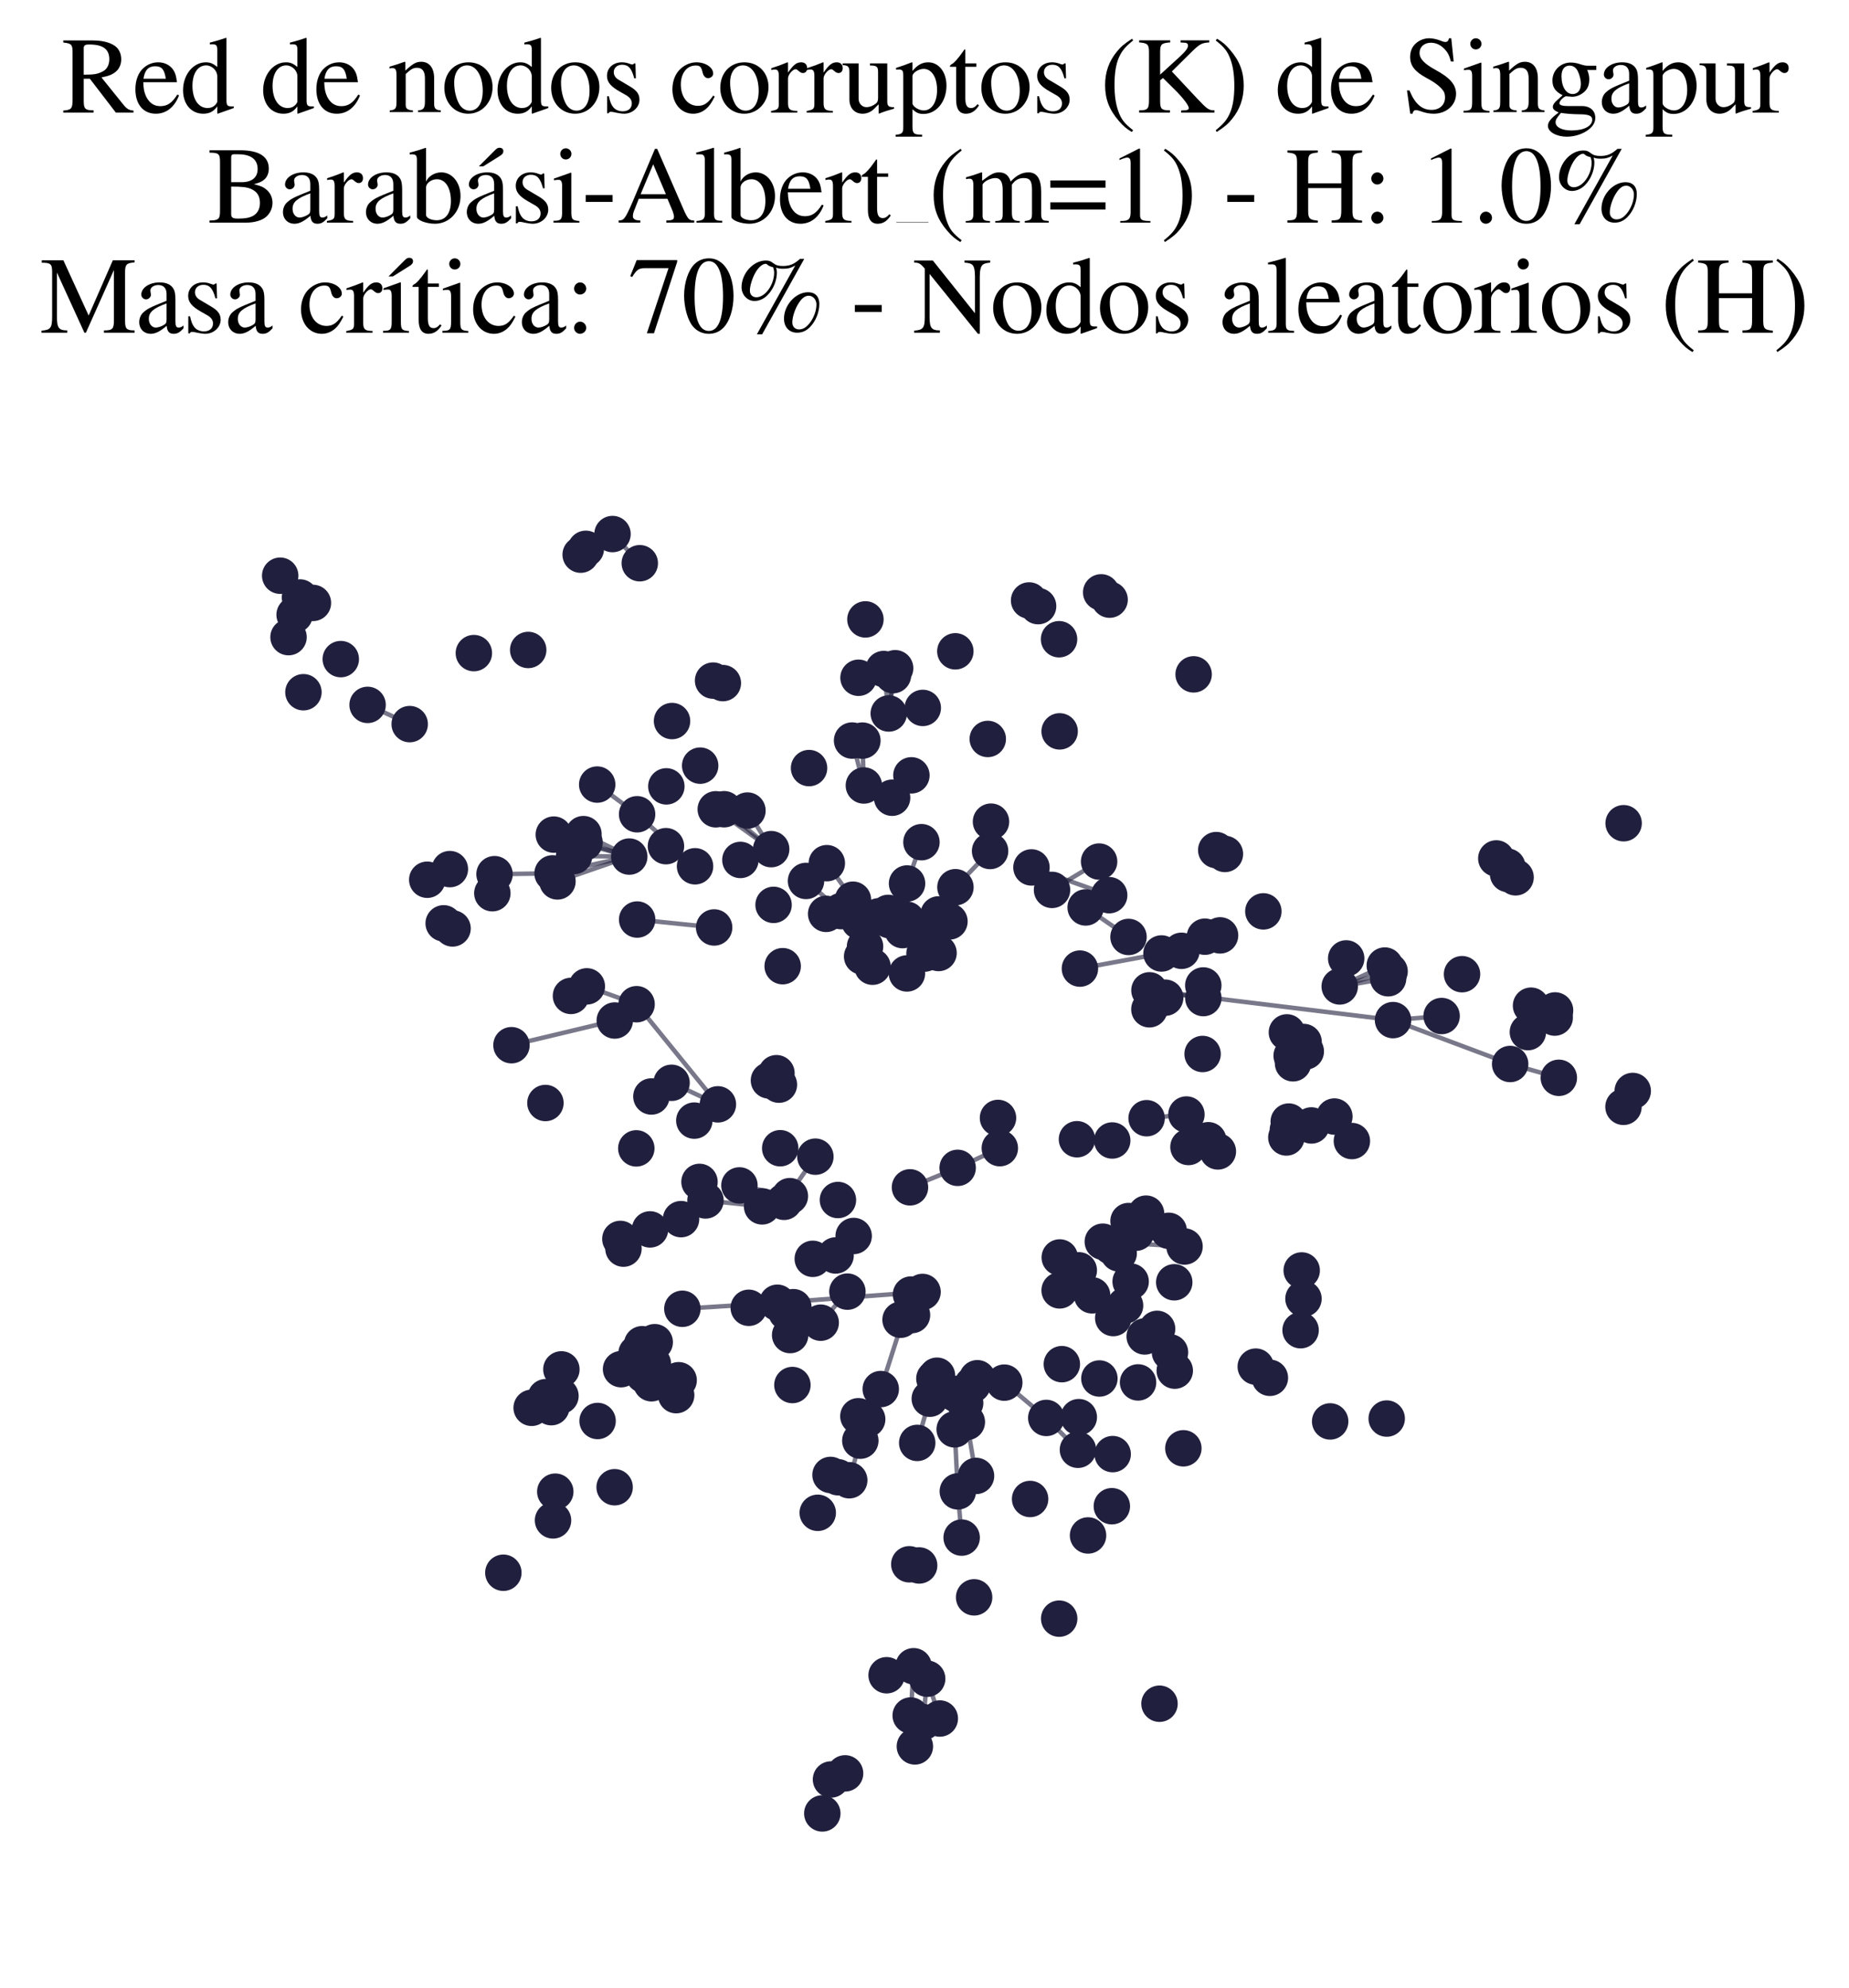 <?xml version="1.0" encoding="utf-8" standalone="no"?>
<!DOCTYPE svg PUBLIC "-//W3C//DTD SVG 1.1//EN"
  "http://www.w3.org/Graphics/SVG/1.1/DTD/svg11.dtd">
<svg xmlns:xlink="http://www.w3.org/1999/xlink" width="165.542pt" height="177.988pt" viewBox="0 0 165.542 177.988" xmlns="http://www.w3.org/2000/svg" version="1.1">
 <defs>
  <style type="text/css">*{stroke-linejoin: round; stroke-linecap: butt}</style>
 </defs>
 <g id="figure_1">
  <g id="patch_1">
   <path d="M 0 177.988 
L 165.542 177.988 
L 165.542 -0 
L 0 -0 
z
" style="fill: #ffffff"/>
  </g>
  <g id="axes_1">
   <g id="LineCollection_1">
    <path d="M 102.912 88.667 
L 104.319 89.326 
" clip-path="url(#p12b4f1c89a)" style="fill: none; stroke: #201f3d; stroke-opacity: 0.6; stroke-width: 0.4"/>
    <path d="M 102.912 88.667 
L 124.719 91.332 
" clip-path="url(#p12b4f1c89a)" style="fill: none; stroke: #201f3d; stroke-opacity: 0.6; stroke-width: 0.4"/>
    <path d="M 102.912 88.667 
L 107.736 89.361 
" clip-path="url(#p12b4f1c89a)" style="fill: none; stroke: #201f3d; stroke-opacity: 0.6; stroke-width: 0.4"/>
    <path d="M 80.627 118.16 
L 82.596 115.671 
" clip-path="url(#p12b4f1c89a)" style="fill: none; stroke: #201f3d; stroke-opacity: 0.6; stroke-width: 0.4"/>
    <path d="M 69.043 76.026 
L 64.083 72.459 
" clip-path="url(#p12b4f1c89a)" style="fill: none; stroke: #201f3d; stroke-opacity: 0.6; stroke-width: 0.4"/>
    <path d="M 69.043 76.026 
L 66.919 72.572 
" clip-path="url(#p12b4f1c89a)" style="fill: none; stroke: #201f3d; stroke-opacity: 0.6; stroke-width: 0.4"/>
    <path d="M 69.043 76.026 
L 64.829 72.453 
" clip-path="url(#p12b4f1c89a)" style="fill: none; stroke: #201f3d; stroke-opacity: 0.6; stroke-width: 0.4"/>
    <path d="M 98.735 111.172 
L 104.637 110.199 
" clip-path="url(#p12b4f1c89a)" style="fill: none; stroke: #201f3d; stroke-opacity: 0.6; stroke-width: 0.4"/>
    <path d="M 98.735 111.172 
L 101.038 109.324 
" clip-path="url(#p12b4f1c89a)" style="fill: none; stroke: #201f3d; stroke-opacity: 0.6; stroke-width: 0.4"/>
    <path d="M 98.735 111.172 
L 106.051 111.603 
" clip-path="url(#p12b4f1c89a)" style="fill: none; stroke: #201f3d; stroke-opacity: 0.6; stroke-width: 0.4"/>
    <path d="M 98.735 111.172 
L 101.704 110.368 
" clip-path="url(#p12b4f1c89a)" style="fill: none; stroke: #201f3d; stroke-opacity: 0.6; stroke-width: 0.4"/>
    <path d="M 69.853 102.804 
L 73.001 103.56 
" clip-path="url(#p12b4f1c89a)" style="fill: none; stroke: #201f3d; stroke-opacity: 0.6; stroke-width: 0.4"/>
    <path d="M 82.596 115.671 
L 69.598 116.638 
" clip-path="url(#p12b4f1c89a)" style="fill: none; stroke: #201f3d; stroke-opacity: 0.6; stroke-width: 0.4"/>
    <path d="M 82.596 115.671 
L 81.653 117.74 
" clip-path="url(#p12b4f1c89a)" style="fill: none; stroke: #201f3d; stroke-opacity: 0.6; stroke-width: 0.4"/>
    <path d="M 87.384 132.143 
L 86.561 127.316 
" clip-path="url(#p12b4f1c89a)" style="fill: none; stroke: #201f3d; stroke-opacity: 0.6; stroke-width: 0.4"/>
    <path d="M 56.338 76.691 
L 49.909 78.915 
" clip-path="url(#p12b4f1c89a)" style="fill: none; stroke: #201f3d; stroke-opacity: 0.6; stroke-width: 0.4"/>
    <path d="M 56.338 76.691 
L 49.471 78.195 
" clip-path="url(#p12b4f1c89a)" style="fill: none; stroke: #201f3d; stroke-opacity: 0.6; stroke-width: 0.4"/>
    <path d="M 56.338 76.691 
L 51.399 76.639 
" clip-path="url(#p12b4f1c89a)" style="fill: none; stroke: #201f3d; stroke-opacity: 0.6; stroke-width: 0.4"/>
    <path d="M 56.338 76.691 
L 51.517 75.349 
" clip-path="url(#p12b4f1c89a)" style="fill: none; stroke: #201f3d; stroke-opacity: 0.6; stroke-width: 0.4"/>
    <path d="M 56.338 76.691 
L 52.333 75.426 
" clip-path="url(#p12b4f1c89a)" style="fill: none; stroke: #201f3d; stroke-opacity: 0.6; stroke-width: 0.4"/>
    <path d="M 56.338 76.691 
L 52.238 74.682 
" clip-path="url(#p12b4f1c89a)" style="fill: none; stroke: #201f3d; stroke-opacity: 0.6; stroke-width: 0.4"/>
    <path d="M 102.656 100.117 
L 106.221 99.786 
" clip-path="url(#p12b4f1c89a)" style="fill: none; stroke: #201f3d; stroke-opacity: 0.6; stroke-width: 0.4"/>
    <path d="M 79.121 59.9 
L 79.571 63.879 
" clip-path="url(#p12b4f1c89a)" style="fill: none; stroke: #201f3d; stroke-opacity: 0.6; stroke-width: 0.4"/>
    <path d="M 104.319 89.326 
L 102.906 90.364 
" clip-path="url(#p12b4f1c89a)" style="fill: none; stroke: #201f3d; stroke-opacity: 0.6; stroke-width: 0.4"/>
    <path d="M 81.536 153.593 
L 81.796 149.183 
" clip-path="url(#p12b4f1c89a)" style="fill: none; stroke: #201f3d; stroke-opacity: 0.6; stroke-width: 0.4"/>
    <path d="M 81.536 153.593 
L 81.909 156.361 
" clip-path="url(#p12b4f1c89a)" style="fill: none; stroke: #201f3d; stroke-opacity: 0.6; stroke-width: 0.4"/>
    <path d="M 124.719 91.332 
L 135.205 95.263 
" clip-path="url(#p12b4f1c89a)" style="fill: none; stroke: #201f3d; stroke-opacity: 0.6; stroke-width: 0.4"/>
    <path d="M 124.719 91.332 
L 129.069 90.967 
" clip-path="url(#p12b4f1c89a)" style="fill: none; stroke: #201f3d; stroke-opacity: 0.6; stroke-width: 0.4"/>
    <path d="M 73.001 103.56 
L 70.197 107.602 
" clip-path="url(#p12b4f1c89a)" style="fill: none; stroke: #201f3d; stroke-opacity: 0.6; stroke-width: 0.4"/>
    <path d="M 76.364 80.553 
L 74.026 77.282 
" clip-path="url(#p12b4f1c89a)" style="fill: none; stroke: #201f3d; stroke-opacity: 0.6; stroke-width: 0.4"/>
    <path d="M 62.228 77.561 
L 57.04 72.904 
" clip-path="url(#p12b4f1c89a)" style="fill: none; stroke: #201f3d; stroke-opacity: 0.6; stroke-width: 0.4"/>
    <path d="M 62.228 77.561 
L 59.623 75.76 
" clip-path="url(#p12b4f1c89a)" style="fill: none; stroke: #201f3d; stroke-opacity: 0.6; stroke-width: 0.4"/>
    <path d="M 45.792 93.58 
L 55.041 91.369 
" clip-path="url(#p12b4f1c89a)" style="fill: none; stroke: #201f3d; stroke-opacity: 0.6; stroke-width: 0.4"/>
    <path d="M 75.869 115.643 
L 73.478 118.424 
" clip-path="url(#p12b4f1c89a)" style="fill: none; stroke: #201f3d; stroke-opacity: 0.6; stroke-width: 0.4"/>
    <path d="M 77.343 70.327 
L 76.288 66.303 
" clip-path="url(#p12b4f1c89a)" style="fill: none; stroke: #201f3d; stroke-opacity: 0.6; stroke-width: 0.4"/>
    <path d="M 77.343 70.327 
L 77.21 66.308 
" clip-path="url(#p12b4f1c89a)" style="fill: none; stroke: #201f3d; stroke-opacity: 0.6; stroke-width: 0.4"/>
    <path d="M 103.989 85.367 
L 96.686 86.721 
" clip-path="url(#p12b4f1c89a)" style="fill: none; stroke: #201f3d; stroke-opacity: 0.6; stroke-width: 0.4"/>
    <path d="M 103.989 85.367 
L 109.233 83.747 
" clip-path="url(#p12b4f1c89a)" style="fill: none; stroke: #201f3d; stroke-opacity: 0.6; stroke-width: 0.4"/>
    <path d="M 54.838 47.815 
L 57.28 50.427 
" clip-path="url(#p12b4f1c89a)" style="fill: none; stroke: #201f3d; stroke-opacity: 0.6; stroke-width: 0.4"/>
    <path d="M 88.644 76.192 
L 85.54 79.435 
" clip-path="url(#p12b4f1c89a)" style="fill: none; stroke: #201f3d; stroke-opacity: 0.6; stroke-width: 0.4"/>
    <path d="M 36.68 64.832 
L 32.911 63.111 
" clip-path="url(#p12b4f1c89a)" style="fill: none; stroke: #201f3d; stroke-opacity: 0.6; stroke-width: 0.4"/>
    <path d="M 86.097 137.666 
L 85.754 133.527 
" clip-path="url(#p12b4f1c89a)" style="fill: none; stroke: #201f3d; stroke-opacity: 0.6; stroke-width: 0.4"/>
    <path d="M 72.768 112.706 
L 74.81 112.405 
" clip-path="url(#p12b4f1c89a)" style="fill: none; stroke: #201f3d; stroke-opacity: 0.6; stroke-width: 0.4"/>
    <path d="M 79.571 63.879 
L 80.142 59.829 
" clip-path="url(#p12b4f1c89a)" style="fill: none; stroke: #201f3d; stroke-opacity: 0.6; stroke-width: 0.4"/>
    <path d="M 79.571 63.879 
L 79.949 60.451 
" clip-path="url(#p12b4f1c89a)" style="fill: none; stroke: #201f3d; stroke-opacity: 0.6; stroke-width: 0.4"/>
    <path d="M 64.273 98.875 
L 60.125 96.946 
" clip-path="url(#p12b4f1c89a)" style="fill: none; stroke: #201f3d; stroke-opacity: 0.6; stroke-width: 0.4"/>
    <path d="M 64.273 98.875 
L 56.994 89.91 
" clip-path="url(#p12b4f1c89a)" style="fill: none; stroke: #201f3d; stroke-opacity: 0.6; stroke-width: 0.4"/>
    <path d="M 77.025 128.987 
L 78.854 124.367 
" clip-path="url(#p12b4f1c89a)" style="fill: none; stroke: #201f3d; stroke-opacity: 0.6; stroke-width: 0.4"/>
    <path d="M 77.025 128.987 
L 76.034 132.531 
" clip-path="url(#p12b4f1c89a)" style="fill: none; stroke: #201f3d; stroke-opacity: 0.6; stroke-width: 0.4"/>
    <path d="M 85.739 104.561 
L 81.471 106.306 
" clip-path="url(#p12b4f1c89a)" style="fill: none; stroke: #201f3d; stroke-opacity: 0.6; stroke-width: 0.4"/>
    <path d="M 85.739 104.561 
L 89.515 102.798 
" clip-path="url(#p12b4f1c89a)" style="fill: none; stroke: #201f3d; stroke-opacity: 0.6; stroke-width: 0.4"/>
    <path d="M 83.245 125.231 
L 82.119 129.187 
" clip-path="url(#p12b4f1c89a)" style="fill: none; stroke: #201f3d; stroke-opacity: 0.6; stroke-width: 0.4"/>
    <path d="M 66.202 106.134 
L 70.718 107.094 
" clip-path="url(#p12b4f1c89a)" style="fill: none; stroke: #201f3d; stroke-opacity: 0.6; stroke-width: 0.4"/>
    <path d="M 119.945 88.318 
L 124.411 86.967 
" clip-path="url(#p12b4f1c89a)" style="fill: none; stroke: #201f3d; stroke-opacity: 0.6; stroke-width: 0.4"/>
    <path d="M 119.945 88.318 
L 124.28 87.586 
" clip-path="url(#p12b4f1c89a)" style="fill: none; stroke: #201f3d; stroke-opacity: 0.6; stroke-width: 0.4"/>
    <path d="M 119.945 88.318 
L 123.982 86.447 
" clip-path="url(#p12b4f1c89a)" style="fill: none; stroke: #201f3d; stroke-opacity: 0.6; stroke-width: 0.4"/>
    <path d="M 85.474 127.975 
L 85.754 133.527 
" clip-path="url(#p12b4f1c89a)" style="fill: none; stroke: #201f3d; stroke-opacity: 0.6; stroke-width: 0.4"/>
    <path d="M 81.208 79.102 
L 82.498 75.403 
" clip-path="url(#p12b4f1c89a)" style="fill: none; stroke: #201f3d; stroke-opacity: 0.6; stroke-width: 0.4"/>
    <path d="M 84.141 153.863 
L 83.011 150.301 
" clip-path="url(#p12b4f1c89a)" style="fill: none; stroke: #201f3d; stroke-opacity: 0.6; stroke-width: 0.4"/>
    <path d="M 96.509 129.802 
L 93.673 126.952 
" clip-path="url(#p12b4f1c89a)" style="fill: none; stroke: #201f3d; stroke-opacity: 0.6; stroke-width: 0.4"/>
    <path d="M 49.471 78.195 
L 44.276 78.267 
" clip-path="url(#p12b4f1c89a)" style="fill: none; stroke: #201f3d; stroke-opacity: 0.6; stroke-width: 0.4"/>
    <path d="M 75.301 81.575 
L 72.163 78.873 
" clip-path="url(#p12b4f1c89a)" style="fill: none; stroke: #201f3d; stroke-opacity: 0.6; stroke-width: 0.4"/>
    <path d="M 101.036 83.888 
L 97.2 81.246 
" clip-path="url(#p12b4f1c89a)" style="fill: none; stroke: #201f3d; stroke-opacity: 0.6; stroke-width: 0.4"/>
    <path d="M 63.938 83.038 
L 57.045 82.329 
" clip-path="url(#p12b4f1c89a)" style="fill: none; stroke: #201f3d; stroke-opacity: 0.6; stroke-width: 0.4"/>
    <path d="M 81.562 115.904 
L 78.854 124.367 
" clip-path="url(#p12b4f1c89a)" style="fill: none; stroke: #201f3d; stroke-opacity: 0.6; stroke-width: 0.4"/>
    <path d="M 68.23 108.01 
L 63.163 107.478 
" clip-path="url(#p12b4f1c89a)" style="fill: none; stroke: #201f3d; stroke-opacity: 0.6; stroke-width: 0.4"/>
    <path d="M 69.598 116.638 
L 61.092 117.179 
" clip-path="url(#p12b4f1c89a)" style="fill: none; stroke: #201f3d; stroke-opacity: 0.6; stroke-width: 0.4"/>
    <path d="M 94.188 79.675 
L 98.404 77.138 
" clip-path="url(#p12b4f1c89a)" style="fill: none; stroke: #201f3d; stroke-opacity: 0.6; stroke-width: 0.4"/>
    <path d="M 99.306 80.148 
L 92.348 77.664 
" clip-path="url(#p12b4f1c89a)" style="fill: none; stroke: #201f3d; stroke-opacity: 0.6; stroke-width: 0.4"/>
    <path d="M 82.644 154.182 
L 83.011 150.301 
" clip-path="url(#p12b4f1c89a)" style="fill: none; stroke: #201f3d; stroke-opacity: 0.6; stroke-width: 0.4"/>
    <path d="M 77.64 127.068 
L 78.854 124.367 
" clip-path="url(#p12b4f1c89a)" style="fill: none; stroke: #201f3d; stroke-opacity: 0.6; stroke-width: 0.4"/>
    <path d="M 96.421 102 
L 99.579 102.111 
" clip-path="url(#p12b4f1c89a)" style="fill: none; stroke: #201f3d; stroke-opacity: 0.6; stroke-width: 0.4"/>
    <path d="M 57.04 72.904 
L 53.467 70.245 
" clip-path="url(#p12b4f1c89a)" style="fill: none; stroke: #201f3d; stroke-opacity: 0.6; stroke-width: 0.4"/>
    <path d="M 52.54 88.311 
L 56.994 89.91 
" clip-path="url(#p12b4f1c89a)" style="fill: none; stroke: #201f3d; stroke-opacity: 0.6; stroke-width: 0.4"/>
    <path d="M 135.205 95.263 
L 139.563 96.499 
" clip-path="url(#p12b4f1c89a)" style="fill: none; stroke: #201f3d; stroke-opacity: 0.6; stroke-width: 0.4"/>
    <path d="M 26.858 53.494 
L 25.086 51.545 
" clip-path="url(#p12b4f1c89a)" style="fill: none; stroke: #201f3d; stroke-opacity: 0.6; stroke-width: 0.4"/>
    <path d="M 74.401 159.321 
L 73.621 162.361 
" clip-path="url(#p12b4f1c89a)" style="fill: none; stroke: #201f3d; stroke-opacity: 0.6; stroke-width: 0.4"/>
    <path d="M 89.914 123.79 
L 93.673 126.952 
" clip-path="url(#p12b4f1c89a)" style="fill: none; stroke: #201f3d; stroke-opacity: 0.6; stroke-width: 0.4"/>
   </g>
   <g id="PathCollection_1">
    <defs>
     <path id="m0842dd768e" d="M 0 1.581 
C 0.419 1.581 0.822 1.415 1.118 1.118 
C 1.415 0.822 1.581 0.419 1.581 0 
C 1.581 -0.419 1.415 -0.822 1.118 -1.118 
C 0.822 -1.415 0.419 -1.581 0 -1.581 
C -0.419 -1.581 -0.822 -1.415 -1.118 -1.118 
C -1.415 -0.822 -1.581 -0.419 -1.581 0 
C -1.581 0.419 -1.415 0.822 -1.118 1.118 
C -0.822 1.415 -0.419 1.581 0 1.581 
z
" style="stroke: #201f3d; stroke-width: 0.1"/>
    </defs>
    <g clip-path="url(#p12b4f1c89a)">
     <use xlink:href="#m0842dd768e" x="96.509" y="129.802" style="fill: #201f3d; stroke: #201f3d; stroke-width: 0.1"/>
     <use xlink:href="#m0842dd768e" x="80.811" y="83.275" style="fill: #201f3d; stroke: #201f3d; stroke-width: 0.1"/>
     <use xlink:href="#m0842dd768e" x="82.087" y="83.254" style="fill: #201f3d; stroke: #201f3d; stroke-width: 0.1"/>
     <use xlink:href="#m0842dd768e" x="68.23" y="108.01" style="fill: #201f3d; stroke: #201f3d; stroke-width: 0.1"/>
     <use xlink:href="#m0842dd768e" x="134.952" y="77.591" style="fill: #201f3d; stroke: #201f3d; stroke-width: 0.1"/>
     <use xlink:href="#m0842dd768e" x="73.213" y="135.446" style="fill: #201f3d; stroke: #201f3d; stroke-width: 0.1"/>
     <use xlink:href="#m0842dd768e" x="84.03" y="81.87" style="fill: #201f3d; stroke: #201f3d; stroke-width: 0.1"/>
     <use xlink:href="#m0842dd768e" x="81.536" y="153.593" style="fill: #201f3d; stroke: #201f3d; stroke-width: 0.1"/>
     <use xlink:href="#m0842dd768e" x="103.596" y="118.977" style="fill: #201f3d; stroke: #201f3d; stroke-width: 0.1"/>
     <use xlink:href="#m0842dd768e" x="82.292" y="140.16" style="fill: #201f3d; stroke: #201f3d; stroke-width: 0.1"/>
     <use xlink:href="#m0842dd768e" x="76.863" y="60.682" style="fill: #201f3d; stroke: #201f3d; stroke-width: 0.1"/>
     <use xlink:href="#m0842dd768e" x="72.435" y="68.769" style="fill: #201f3d; stroke: #201f3d; stroke-width: 0.1"/>
     <use xlink:href="#m0842dd768e" x="73.964" y="81.821" style="fill: #201f3d; stroke: #201f3d; stroke-width: 0.1"/>
     <use xlink:href="#m0842dd768e" x="98.589" y="53.035" style="fill: #201f3d; stroke: #201f3d; stroke-width: 0.1"/>
     <use xlink:href="#m0842dd768e" x="81.562" y="115.904" style="fill: #201f3d; stroke: #201f3d; stroke-width: 0.1"/>
     <use xlink:href="#m0842dd768e" x="81.653" y="117.74" style="fill: #201f3d; stroke: #201f3d; stroke-width: 0.1"/>
     <use xlink:href="#m0842dd768e" x="99.669" y="118.01" style="fill: #201f3d; stroke: #201f3d; stroke-width: 0.1"/>
     <use xlink:href="#m0842dd768e" x="85.532" y="58.314" style="fill: #201f3d; stroke: #201f3d; stroke-width: 0.1"/>
     <use xlink:href="#m0842dd768e" x="81.909" y="156.361" style="fill: #201f3d; stroke: #201f3d; stroke-width: 0.1"/>
     <use xlink:href="#m0842dd768e" x="75.02" y="107.44" style="fill: #201f3d; stroke: #201f3d; stroke-width: 0.1"/>
     <use xlink:href="#m0842dd768e" x="70.718" y="107.094" style="fill: #201f3d; stroke: #201f3d; stroke-width: 0.1"/>
     <use xlink:href="#m0842dd768e" x="124.152" y="127.007" style="fill: #201f3d; stroke: #201f3d; stroke-width: 0.1"/>
     <use xlink:href="#m0842dd768e" x="79.379" y="149.989" style="fill: #201f3d; stroke: #201f3d; stroke-width: 0.1"/>
     <use xlink:href="#m0842dd768e" x="52.333" y="75.426" style="fill: #201f3d; stroke: #201f3d; stroke-width: 0.1"/>
     <use xlink:href="#m0842dd768e" x="57.28" y="50.427" style="fill: #201f3d; stroke: #201f3d; stroke-width: 0.1"/>
     <use xlink:href="#m0842dd768e" x="56.994" y="89.91" style="fill: #201f3d; stroke: #201f3d; stroke-width: 0.1"/>
     <use xlink:href="#m0842dd768e" x="49.471" y="78.195" style="fill: #201f3d; stroke: #201f3d; stroke-width: 0.1"/>
     <use xlink:href="#m0842dd768e" x="48.866" y="125.091" style="fill: #201f3d; stroke: #201f3d; stroke-width: 0.1"/>
     <use xlink:href="#m0842dd768e" x="97.2" y="81.246" style="fill: #201f3d; stroke: #201f3d; stroke-width: 0.1"/>
     <use xlink:href="#m0842dd768e" x="75.02" y="132.261" style="fill: #201f3d; stroke: #201f3d; stroke-width: 0.1"/>
     <use xlink:href="#m0842dd768e" x="92.941" y="54.269" style="fill: #201f3d; stroke: #201f3d; stroke-width: 0.1"/>
     <use xlink:href="#m0842dd768e" x="83.656" y="123.43" style="fill: #201f3d; stroke: #201f3d; stroke-width: 0.1"/>
     <use xlink:href="#m0842dd768e" x="117.409" y="100.764" style="fill: #201f3d; stroke: #201f3d; stroke-width: 0.1"/>
     <use xlink:href="#m0842dd768e" x="76.034" y="132.531" style="fill: #201f3d; stroke: #201f3d; stroke-width: 0.1"/>
     <use xlink:href="#m0842dd768e" x="105.947" y="129.671" style="fill: #201f3d; stroke: #201f3d; stroke-width: 0.1"/>
     <use xlink:href="#m0842dd768e" x="116.701" y="116.278" style="fill: #201f3d; stroke: #201f3d; stroke-width: 0.1"/>
     <use xlink:href="#m0842dd768e" x="62.163" y="100.331" style="fill: #201f3d; stroke: #201f3d; stroke-width: 0.1"/>
     <use xlink:href="#m0842dd768e" x="88.436" y="66.161" style="fill: #201f3d; stroke: #201f3d; stroke-width: 0.1"/>
     <use xlink:href="#m0842dd768e" x="146.18" y="97.677" style="fill: #201f3d; stroke: #201f3d; stroke-width: 0.1"/>
     <use xlink:href="#m0842dd768e" x="32.911" y="63.111" style="fill: #201f3d; stroke: #201f3d; stroke-width: 0.1"/>
     <use xlink:href="#m0842dd768e" x="70.073" y="86.505" style="fill: #201f3d; stroke: #201f3d; stroke-width: 0.1"/>
     <use xlink:href="#m0842dd768e" x="75.869" y="115.643" style="fill: #201f3d; stroke: #201f3d; stroke-width: 0.1"/>
     <use xlink:href="#m0842dd768e" x="56.968" y="102.817" style="fill: #201f3d; stroke: #201f3d; stroke-width: 0.1"/>
     <use xlink:href="#m0842dd768e" x="101.038" y="109.324" style="fill: #201f3d; stroke: #201f3d; stroke-width: 0.1"/>
     <use xlink:href="#m0842dd768e" x="98.404" y="77.138" style="fill: #201f3d; stroke: #201f3d; stroke-width: 0.1"/>
     <use xlink:href="#m0842dd768e" x="72.163" y="78.873" style="fill: #201f3d; stroke: #201f3d; stroke-width: 0.1"/>
     <use xlink:href="#m0842dd768e" x="106.051" y="111.603" style="fill: #201f3d; stroke: #201f3d; stroke-width: 0.1"/>
     <use xlink:href="#m0842dd768e" x="74.026" y="77.282" style="fill: #201f3d; stroke: #201f3d; stroke-width: 0.1"/>
     <use xlink:href="#m0842dd768e" x="70.944" y="124.005" style="fill: #201f3d; stroke: #201f3d; stroke-width: 0.1"/>
     <use xlink:href="#m0842dd768e" x="107.736" y="89.361" style="fill: #201f3d; stroke: #201f3d; stroke-width: 0.1"/>
     <use xlink:href="#m0842dd768e" x="42.425" y="58.475" style="fill: #201f3d; stroke: #201f3d; stroke-width: 0.1"/>
     <use xlink:href="#m0842dd768e" x="57.645" y="123.098" style="fill: #201f3d; stroke: #201f3d; stroke-width: 0.1"/>
     <use xlink:href="#m0842dd768e" x="76.851" y="126.8" style="fill: #201f3d; stroke: #201f3d; stroke-width: 0.1"/>
     <use xlink:href="#m0842dd768e" x="82.119" y="129.187" style="fill: #201f3d; stroke: #201f3d; stroke-width: 0.1"/>
     <use xlink:href="#m0842dd768e" x="50.261" y="122.605" style="fill: #201f3d; stroke: #201f3d; stroke-width: 0.1"/>
     <use xlink:href="#m0842dd768e" x="116.908" y="94.131" style="fill: #201f3d; stroke: #201f3d; stroke-width: 0.1"/>
     <use xlink:href="#m0842dd768e" x="69.517" y="96.087" style="fill: #201f3d; stroke: #201f3d; stroke-width: 0.1"/>
     <use xlink:href="#m0842dd768e" x="82.617" y="63.382" style="fill: #201f3d; stroke: #201f3d; stroke-width: 0.1"/>
     <use xlink:href="#m0842dd768e" x="51.517" y="75.349" style="fill: #201f3d; stroke: #201f3d; stroke-width: 0.1"/>
     <use xlink:href="#m0842dd768e" x="47.29" y="58.193" style="fill: #201f3d; stroke: #201f3d; stroke-width: 0.1"/>
     <use xlink:href="#m0842dd768e" x="77.187" y="85.634" style="fill: #201f3d; stroke: #201f3d; stroke-width: 0.1"/>
     <use xlink:href="#m0842dd768e" x="77.481" y="55.457" style="fill: #201f3d; stroke: #201f3d; stroke-width: 0.1"/>
     <use xlink:href="#m0842dd768e" x="64.717" y="61.16" style="fill: #201f3d; stroke: #201f3d; stroke-width: 0.1"/>
     <use xlink:href="#m0842dd768e" x="87.384" y="132.143" style="fill: #201f3d; stroke: #201f3d; stroke-width: 0.1"/>
     <use xlink:href="#m0842dd768e" x="135.02" y="78.255" style="fill: #201f3d; stroke: #201f3d; stroke-width: 0.1"/>
     <use xlink:href="#m0842dd768e" x="116.443" y="119.097" style="fill: #201f3d; stroke: #201f3d; stroke-width: 0.1"/>
     <use xlink:href="#m0842dd768e" x="79.87" y="71.423" style="fill: #201f3d; stroke: #201f3d; stroke-width: 0.1"/>
     <use xlink:href="#m0842dd768e" x="107.875" y="83.864" style="fill: #201f3d; stroke: #201f3d; stroke-width: 0.1"/>
     <use xlink:href="#m0842dd768e" x="99.544" y="134.855" style="fill: #201f3d; stroke: #201f3d; stroke-width: 0.1"/>
     <use xlink:href="#m0842dd768e" x="102.906" y="90.364" style="fill: #201f3d; stroke: #201f3d; stroke-width: 0.1"/>
     <use xlink:href="#m0842dd768e" x="47.599" y="126.045" style="fill: #201f3d; stroke: #201f3d; stroke-width: 0.1"/>
     <use xlink:href="#m0842dd768e" x="53.502" y="127.224" style="fill: #201f3d; stroke: #201f3d; stroke-width: 0.1"/>
     <use xlink:href="#m0842dd768e" x="36.68" y="64.832" style="fill: #201f3d; stroke: #201f3d; stroke-width: 0.1"/>
     <use xlink:href="#m0842dd768e" x="73.621" y="162.361" style="fill: #201f3d; stroke: #201f3d; stroke-width: 0.1"/>
     <use xlink:href="#m0842dd768e" x="85.474" y="127.975" style="fill: #201f3d; stroke: #201f3d; stroke-width: 0.1"/>
     <use xlink:href="#m0842dd768e" x="109.036" y="103.089" style="fill: #201f3d; stroke: #201f3d; stroke-width: 0.1"/>
     <use xlink:href="#m0842dd768e" x="81.208" y="79.102" style="fill: #201f3d; stroke: #201f3d; stroke-width: 0.1"/>
     <use xlink:href="#m0842dd768e" x="107.731" y="88.231" style="fill: #201f3d; stroke: #201f3d; stroke-width: 0.1"/>
     <use xlink:href="#m0842dd768e" x="30.51" y="59.012" style="fill: #201f3d; stroke: #201f3d; stroke-width: 0.1"/>
     <use xlink:href="#m0842dd768e" x="135.69" y="78.549" style="fill: #201f3d; stroke: #201f3d; stroke-width: 0.1"/>
     <use xlink:href="#m0842dd768e" x="72.768" y="112.706" style="fill: #201f3d; stroke: #201f3d; stroke-width: 0.1"/>
     <use xlink:href="#m0842dd768e" x="70.197" y="107.602" style="fill: #201f3d; stroke: #201f3d; stroke-width: 0.1"/>
     <use xlink:href="#m0842dd768e" x="56.338" y="76.691" style="fill: #201f3d; stroke: #201f3d; stroke-width: 0.1"/>
     <use xlink:href="#m0842dd768e" x="51.119" y="89.167" style="fill: #201f3d; stroke: #201f3d; stroke-width: 0.1"/>
     <use xlink:href="#m0842dd768e" x="77.21" y="66.308" style="fill: #201f3d; stroke: #201f3d; stroke-width: 0.1"/>
     <use xlink:href="#m0842dd768e" x="103.811" y="152.538" style="fill: #201f3d; stroke: #201f3d; stroke-width: 0.1"/>
     <use xlink:href="#m0842dd768e" x="120.525" y="85.81" style="fill: #201f3d; stroke: #201f3d; stroke-width: 0.1"/>
     <use xlink:href="#m0842dd768e" x="95.068" y="122.137" style="fill: #201f3d; stroke: #201f3d; stroke-width: 0.1"/>
     <use xlink:href="#m0842dd768e" x="57.04" y="72.904" style="fill: #201f3d; stroke: #201f3d; stroke-width: 0.1"/>
     <use xlink:href="#m0842dd768e" x="55.028" y="133.156" style="fill: #201f3d; stroke: #201f3d; stroke-width: 0.1"/>
     <use xlink:href="#m0842dd768e" x="102.912" y="88.667" style="fill: #201f3d; stroke: #201f3d; stroke-width: 0.1"/>
     <use xlink:href="#m0842dd768e" x="83.011" y="150.301" style="fill: #201f3d; stroke: #201f3d; stroke-width: 0.1"/>
     <use xlink:href="#m0842dd768e" x="60.537" y="124.911" style="fill: #201f3d; stroke: #201f3d; stroke-width: 0.1"/>
     <use xlink:href="#m0842dd768e" x="113.693" y="123.359" style="fill: #201f3d; stroke: #201f3d; stroke-width: 0.1"/>
     <use xlink:href="#m0842dd768e" x="97.778" y="115.974" style="fill: #201f3d; stroke: #201f3d; stroke-width: 0.1"/>
     <use xlink:href="#m0842dd768e" x="58.197" y="110.072" style="fill: #201f3d; stroke: #201f3d; stroke-width: 0.1"/>
     <use xlink:href="#m0842dd768e" x="79.623" y="82.381" style="fill: #201f3d; stroke: #201f3d; stroke-width: 0.1"/>
     <use xlink:href="#m0842dd768e" x="71.031" y="117.035" style="fill: #201f3d; stroke: #201f3d; stroke-width: 0.1"/>
     <use xlink:href="#m0842dd768e" x="26.378" y="55.04" style="fill: #201f3d; stroke: #201f3d; stroke-width: 0.1"/>
     <use xlink:href="#m0842dd768e" x="25.833" y="57.044" style="fill: #201f3d; stroke: #201f3d; stroke-width: 0.1"/>
     <use xlink:href="#m0842dd768e" x="58.319" y="98.171" style="fill: #201f3d; stroke: #201f3d; stroke-width: 0.1"/>
     <use xlink:href="#m0842dd768e" x="49.909" y="78.915" style="fill: #201f3d; stroke: #201f3d; stroke-width: 0.1"/>
     <use xlink:href="#m0842dd768e" x="49.583" y="74.725" style="fill: #201f3d; stroke: #201f3d; stroke-width: 0.1"/>
     <use xlink:href="#m0842dd768e" x="124.411" y="86.967" style="fill: #201f3d; stroke: #201f3d; stroke-width: 0.1"/>
     <use xlink:href="#m0842dd768e" x="63.843" y="60.937" style="fill: #201f3d; stroke: #201f3d; stroke-width: 0.1"/>
     <use xlink:href="#m0842dd768e" x="96.686" y="86.721" style="fill: #201f3d; stroke: #201f3d; stroke-width: 0.1"/>
     <use xlink:href="#m0842dd768e" x="80.142" y="59.829" style="fill: #201f3d; stroke: #201f3d; stroke-width: 0.1"/>
     <use xlink:href="#m0842dd768e" x="98.735" y="111.172" style="fill: #201f3d; stroke: #201f3d; stroke-width: 0.1"/>
     <use xlink:href="#m0842dd768e" x="76.938" y="82.48" style="fill: #201f3d; stroke: #201f3d; stroke-width: 0.1"/>
     <use xlink:href="#m0842dd768e" x="77.025" y="128.987" style="fill: #201f3d; stroke: #201f3d; stroke-width: 0.1"/>
     <use xlink:href="#m0842dd768e" x="96.421" y="102" style="fill: #201f3d; stroke: #201f3d; stroke-width: 0.1"/>
     <use xlink:href="#m0842dd768e" x="60.168" y="64.557" style="fill: #201f3d; stroke: #201f3d; stroke-width: 0.1"/>
     <use xlink:href="#m0842dd768e" x="63.163" y="107.478" style="fill: #201f3d; stroke: #201f3d; stroke-width: 0.1"/>
     <use xlink:href="#m0842dd768e" x="85.582" y="124.803" style="fill: #201f3d; stroke: #201f3d; stroke-width: 0.1"/>
     <use xlink:href="#m0842dd768e" x="89.914" y="123.79" style="fill: #201f3d; stroke: #201f3d; stroke-width: 0.1"/>
     <use xlink:href="#m0842dd768e" x="82.77" y="85.377" style="fill: #201f3d; stroke: #201f3d; stroke-width: 0.1"/>
     <use xlink:href="#m0842dd768e" x="62.228" y="77.561" style="fill: #201f3d; stroke: #201f3d; stroke-width: 0.1"/>
     <use xlink:href="#m0842dd768e" x="79.121" y="59.9" style="fill: #201f3d; stroke: #201f3d; stroke-width: 0.1"/>
     <use xlink:href="#m0842dd768e" x="86.411" y="125.618" style="fill: #201f3d; stroke: #201f3d; stroke-width: 0.1"/>
     <use xlink:href="#m0842dd768e" x="94.188" y="79.675" style="fill: #201f3d; stroke: #201f3d; stroke-width: 0.1"/>
     <use xlink:href="#m0842dd768e" x="106.404" y="102.694" style="fill: #201f3d; stroke: #201f3d; stroke-width: 0.1"/>
     <use xlink:href="#m0842dd768e" x="66.288" y="76.993" style="fill: #201f3d; stroke: #201f3d; stroke-width: 0.1"/>
     <use xlink:href="#m0842dd768e" x="124.719" y="91.332" style="fill: #201f3d; stroke: #201f3d; stroke-width: 0.1"/>
     <use xlink:href="#m0842dd768e" x="52.54" y="88.311" style="fill: #201f3d; stroke: #201f3d; stroke-width: 0.1"/>
     <use xlink:href="#m0842dd768e" x="103.989" y="85.367" style="fill: #201f3d; stroke: #201f3d; stroke-width: 0.1"/>
     <use xlink:href="#m0842dd768e" x="85.754" y="133.527" style="fill: #201f3d; stroke: #201f3d; stroke-width: 0.1"/>
     <use xlink:href="#m0842dd768e" x="76.364" y="80.553" style="fill: #201f3d; stroke: #201f3d; stroke-width: 0.1"/>
     <use xlink:href="#m0842dd768e" x="83.89" y="123.171" style="fill: #201f3d; stroke: #201f3d; stroke-width: 0.1"/>
     <use xlink:href="#m0842dd768e" x="89.351" y="100.092" style="fill: #201f3d; stroke: #201f3d; stroke-width: 0.1"/>
     <use xlink:href="#m0842dd768e" x="116.542" y="113.747" style="fill: #201f3d; stroke: #201f3d; stroke-width: 0.1"/>
     <use xlink:href="#m0842dd768e" x="79.949" y="60.451" style="fill: #201f3d; stroke: #201f3d; stroke-width: 0.1"/>
     <use xlink:href="#m0842dd768e" x="45.066" y="140.812" style="fill: #201f3d; stroke: #201f3d; stroke-width: 0.1"/>
     <use xlink:href="#m0842dd768e" x="108.891" y="76.111" style="fill: #201f3d; stroke: #201f3d; stroke-width: 0.1"/>
     <use xlink:href="#m0842dd768e" x="78.68" y="82.039" style="fill: #201f3d; stroke: #201f3d; stroke-width: 0.1"/>
     <use xlink:href="#m0842dd768e" x="67.036" y="117.09" style="fill: #201f3d; stroke: #201f3d; stroke-width: 0.1"/>
     <use xlink:href="#m0842dd768e" x="123.982" y="86.447" style="fill: #201f3d; stroke: #201f3d; stroke-width: 0.1"/>
     <use xlink:href="#m0842dd768e" x="92.227" y="134.208" style="fill: #201f3d; stroke: #201f3d; stroke-width: 0.1"/>
     <use xlink:href="#m0842dd768e" x="61.092" y="117.179" style="fill: #201f3d; stroke: #201f3d; stroke-width: 0.1"/>
     <use xlink:href="#m0842dd768e" x="27.166" y="61.977" style="fill: #201f3d; stroke: #201f3d; stroke-width: 0.1"/>
     <use xlink:href="#m0842dd768e" x="145.352" y="99.097" style="fill: #201f3d; stroke: #201f3d; stroke-width: 0.1"/>
     <use xlink:href="#m0842dd768e" x="102.608" y="108.661" style="fill: #201f3d; stroke: #201f3d; stroke-width: 0.1"/>
     <use xlink:href="#m0842dd768e" x="139.225" y="90.467" style="fill: #201f3d; stroke: #201f3d; stroke-width: 0.1"/>
     <use xlink:href="#m0842dd768e" x="50.178" y="124.98" style="fill: #201f3d; stroke: #201f3d; stroke-width: 0.1"/>
     <use xlink:href="#m0842dd768e" x="101.228" y="114.742" style="fill: #201f3d; stroke: #201f3d; stroke-width: 0.1"/>
     <use xlink:href="#m0842dd768e" x="69.258" y="81.016" style="fill: #201f3d; stroke: #201f3d; stroke-width: 0.1"/>
     <use xlink:href="#m0842dd768e" x="136.792" y="92.408" style="fill: #201f3d; stroke: #201f3d; stroke-width: 0.1"/>
     <use xlink:href="#m0842dd768e" x="100.156" y="112.217" style="fill: #201f3d; stroke: #201f3d; stroke-width: 0.1"/>
     <use xlink:href="#m0842dd768e" x="55.819" y="111.792" style="fill: #201f3d; stroke: #201f3d; stroke-width: 0.1"/>
     <use xlink:href="#m0842dd768e" x="66.202" y="106.134" style="fill: #201f3d; stroke: #201f3d; stroke-width: 0.1"/>
     <use xlink:href="#m0842dd768e" x="92.136" y="53.761" style="fill: #201f3d; stroke: #201f3d; stroke-width: 0.1"/>
     <use xlink:href="#m0842dd768e" x="57.561" y="122.105" style="fill: #201f3d; stroke: #201f3d; stroke-width: 0.1"/>
     <use xlink:href="#m0842dd768e" x="139.194" y="91.107" style="fill: #201f3d; stroke: #201f3d; stroke-width: 0.1"/>
     <use xlink:href="#m0842dd768e" x="66.919" y="72.572" style="fill: #201f3d; stroke: #201f3d; stroke-width: 0.1"/>
     <use xlink:href="#m0842dd768e" x="85.005" y="82.498" style="fill: #201f3d; stroke: #201f3d; stroke-width: 0.1"/>
     <use xlink:href="#m0842dd768e" x="87.068" y="123.973" style="fill: #201f3d; stroke: #201f3d; stroke-width: 0.1"/>
     <use xlink:href="#m0842dd768e" x="81.198" y="87.154" style="fill: #201f3d; stroke: #201f3d; stroke-width: 0.1"/>
     <use xlink:href="#m0842dd768e" x="82.644" y="154.182" style="fill: #201f3d; stroke: #201f3d; stroke-width: 0.1"/>
     <use xlink:href="#m0842dd768e" x="101.704" y="110.368" style="fill: #201f3d; stroke: #201f3d; stroke-width: 0.1"/>
     <use xlink:href="#m0842dd768e" x="80.389" y="82.018" style="fill: #201f3d; stroke: #201f3d; stroke-width: 0.1"/>
     <use xlink:href="#m0842dd768e" x="102.656" y="100.117" style="fill: #201f3d; stroke: #201f3d; stroke-width: 0.1"/>
     <use xlink:href="#m0842dd768e" x="130.897" y="87.222" style="fill: #201f3d; stroke: #201f3d; stroke-width: 0.1"/>
     <use xlink:href="#m0842dd768e" x="104.319" y="89.326" style="fill: #201f3d; stroke: #201f3d; stroke-width: 0.1"/>
     <use xlink:href="#m0842dd768e" x="99.306" y="80.148" style="fill: #201f3d; stroke: #201f3d; stroke-width: 0.1"/>
     <use xlink:href="#m0842dd768e" x="75.301" y="81.575" style="fill: #201f3d; stroke: #201f3d; stroke-width: 0.1"/>
     <use xlink:href="#m0842dd768e" x="85.54" y="79.435" style="fill: #201f3d; stroke: #201f3d; stroke-width: 0.1"/>
     <use xlink:href="#m0842dd768e" x="79.526" y="81.734" style="fill: #201f3d; stroke: #201f3d; stroke-width: 0.1"/>
     <use xlink:href="#m0842dd768e" x="26.858" y="53.494" style="fill: #201f3d; stroke: #201f3d; stroke-width: 0.1"/>
     <use xlink:href="#m0842dd768e" x="58.617" y="120.17" style="fill: #201f3d; stroke: #201f3d; stroke-width: 0.1"/>
     <use xlink:href="#m0842dd768e" x="115.304" y="101.155" style="fill: #201f3d; stroke: #201f3d; stroke-width: 0.1"/>
     <use xlink:href="#m0842dd768e" x="69.598" y="116.638" style="fill: #201f3d; stroke: #201f3d; stroke-width: 0.1"/>
     <use xlink:href="#m0842dd768e" x="102.394" y="109.621" style="fill: #201f3d; stroke: #201f3d; stroke-width: 0.1"/>
     <use xlink:href="#m0842dd768e" x="105.131" y="114.807" style="fill: #201f3d; stroke: #201f3d; stroke-width: 0.1"/>
     <use xlink:href="#m0842dd768e" x="81.598" y="69.418" style="fill: #201f3d; stroke: #201f3d; stroke-width: 0.1"/>
     <use xlink:href="#m0842dd768e" x="96.585" y="113.735" style="fill: #201f3d; stroke: #201f3d; stroke-width: 0.1"/>
     <use xlink:href="#m0842dd768e" x="86.561" y="127.316" style="fill: #201f3d; stroke: #201f3d; stroke-width: 0.1"/>
     <use xlink:href="#m0842dd768e" x="39.723" y="82.668" style="fill: #201f3d; stroke: #201f3d; stroke-width: 0.1"/>
     <use xlink:href="#m0842dd768e" x="88.725" y="73.566" style="fill: #201f3d; stroke: #201f3d; stroke-width: 0.1"/>
     <use xlink:href="#m0842dd768e" x="62.687" y="68.55" style="fill: #201f3d; stroke: #201f3d; stroke-width: 0.1"/>
     <use xlink:href="#m0842dd768e" x="84.029" y="85.324" style="fill: #201f3d; stroke: #201f3d; stroke-width: 0.1"/>
     <use xlink:href="#m0842dd768e" x="69.736" y="97.112" style="fill: #201f3d; stroke: #201f3d; stroke-width: 0.1"/>
     <use xlink:href="#m0842dd768e" x="119.945" y="88.318" style="fill: #201f3d; stroke: #201f3d; stroke-width: 0.1"/>
     <use xlink:href="#m0842dd768e" x="119.09" y="127.263" style="fill: #201f3d; stroke: #201f3d; stroke-width: 0.1"/>
     <use xlink:href="#m0842dd768e" x="81.41" y="140.055" style="fill: #201f3d; stroke: #201f3d; stroke-width: 0.1"/>
     <use xlink:href="#m0842dd768e" x="109.233" y="83.747" style="fill: #201f3d; stroke: #201f3d; stroke-width: 0.1"/>
     <use xlink:href="#m0842dd768e" x="55.542" y="110.925" style="fill: #201f3d; stroke: #201f3d; stroke-width: 0.1"/>
     <use xlink:href="#m0842dd768e" x="89.515" y="102.798" style="fill: #201f3d; stroke: #201f3d; stroke-width: 0.1"/>
     <use xlink:href="#m0842dd768e" x="25.086" y="51.545" style="fill: #201f3d; stroke: #201f3d; stroke-width: 0.1"/>
     <use xlink:href="#m0842dd768e" x="83.245" y="125.231" style="fill: #201f3d; stroke: #201f3d; stroke-width: 0.1"/>
     <use xlink:href="#m0842dd768e" x="84.141" y="153.863" style="fill: #201f3d; stroke: #201f3d; stroke-width: 0.1"/>
     <use xlink:href="#m0842dd768e" x="107.67" y="94.366" style="fill: #201f3d; stroke: #201f3d; stroke-width: 0.1"/>
     <use xlink:href="#m0842dd768e" x="64.829" y="72.453" style="fill: #201f3d; stroke: #201f3d; stroke-width: 0.1"/>
     <use xlink:href="#m0842dd768e" x="109.667" y="76.457" style="fill: #201f3d; stroke: #201f3d; stroke-width: 0.1"/>
     <use xlink:href="#m0842dd768e" x="52.449" y="49.138" style="fill: #201f3d; stroke: #201f3d; stroke-width: 0.1"/>
     <use xlink:href="#m0842dd768e" x="87.214" y="143.014" style="fill: #201f3d; stroke: #201f3d; stroke-width: 0.1"/>
     <use xlink:href="#m0842dd768e" x="115.643" y="94.519" style="fill: #201f3d; stroke: #201f3d; stroke-width: 0.1"/>
     <use xlink:href="#m0842dd768e" x="113.109" y="81.598" style="fill: #201f3d; stroke: #201f3d; stroke-width: 0.1"/>
     <use xlink:href="#m0842dd768e" x="58.011" y="121.204" style="fill: #201f3d; stroke: #201f3d; stroke-width: 0.1"/>
     <use xlink:href="#m0842dd768e" x="60.974" y="109.153" style="fill: #201f3d; stroke: #201f3d; stroke-width: 0.1"/>
     <use xlink:href="#m0842dd768e" x="106.866" y="60.377" style="fill: #201f3d; stroke: #201f3d; stroke-width: 0.1"/>
     <use xlink:href="#m0842dd768e" x="82.596" y="115.671" style="fill: #201f3d; stroke: #201f3d; stroke-width: 0.1"/>
     <use xlink:href="#m0842dd768e" x="73.478" y="118.424" style="fill: #201f3d; stroke: #201f3d; stroke-width: 0.1"/>
     <use xlink:href="#m0842dd768e" x="60.125" y="96.946" style="fill: #201f3d; stroke: #201f3d; stroke-width: 0.1"/>
     <use xlink:href="#m0842dd768e" x="115.217" y="92.433" style="fill: #201f3d; stroke: #201f3d; stroke-width: 0.1"/>
     <use xlink:href="#m0842dd768e" x="101.891" y="123.772" style="fill: #201f3d; stroke: #201f3d; stroke-width: 0.1"/>
     <use xlink:href="#m0842dd768e" x="81.796" y="149.183" style="fill: #201f3d; stroke: #201f3d; stroke-width: 0.1"/>
     <use xlink:href="#m0842dd768e" x="58.453" y="122.104" style="fill: #201f3d; stroke: #201f3d; stroke-width: 0.1"/>
     <use xlink:href="#m0842dd768e" x="139.563" y="96.499" style="fill: #201f3d; stroke: #201f3d; stroke-width: 0.1"/>
     <use xlink:href="#m0842dd768e" x="49.359" y="125.987" style="fill: #201f3d; stroke: #201f3d; stroke-width: 0.1"/>
     <use xlink:href="#m0842dd768e" x="94.83" y="144.921" style="fill: #201f3d; stroke: #201f3d; stroke-width: 0.1"/>
     <use xlink:href="#m0842dd768e" x="44.08" y="79.972" style="fill: #201f3d; stroke: #201f3d; stroke-width: 0.1"/>
     <use xlink:href="#m0842dd768e" x="81.471" y="106.306" style="fill: #201f3d; stroke: #201f3d; stroke-width: 0.1"/>
     <use xlink:href="#m0842dd768e" x="74.81" y="112.405" style="fill: #201f3d; stroke: #201f3d; stroke-width: 0.1"/>
     <use xlink:href="#m0842dd768e" x="51.399" y="76.639" style="fill: #201f3d; stroke: #201f3d; stroke-width: 0.1"/>
     <use xlink:href="#m0842dd768e" x="28.016" y="53.981" style="fill: #201f3d; stroke: #201f3d; stroke-width: 0.1"/>
     <use xlink:href="#m0842dd768e" x="44.276" y="78.267" style="fill: #201f3d; stroke: #201f3d; stroke-width: 0.1"/>
     <use xlink:href="#m0842dd768e" x="64.083" y="72.459" style="fill: #201f3d; stroke: #201f3d; stroke-width: 0.1"/>
     <use xlink:href="#m0842dd768e" x="38.252" y="78.765" style="fill: #201f3d; stroke: #201f3d; stroke-width: 0.1"/>
     <use xlink:href="#m0842dd768e" x="78.119" y="86.552" style="fill: #201f3d; stroke: #201f3d; stroke-width: 0.1"/>
     <use xlink:href="#m0842dd768e" x="68.845" y="96.734" style="fill: #201f3d; stroke: #201f3d; stroke-width: 0.1"/>
     <use xlink:href="#m0842dd768e" x="119.468" y="99.968" style="fill: #201f3d; stroke: #201f3d; stroke-width: 0.1"/>
     <use xlink:href="#m0842dd768e" x="73.001" y="103.56" style="fill: #201f3d; stroke: #201f3d; stroke-width: 0.1"/>
     <use xlink:href="#m0842dd768e" x="86.097" y="137.666" style="fill: #201f3d; stroke: #201f3d; stroke-width: 0.1"/>
     <use xlink:href="#m0842dd768e" x="76.288" y="66.303" style="fill: #201f3d; stroke: #201f3d; stroke-width: 0.1"/>
     <use xlink:href="#m0842dd768e" x="63.938" y="83.038" style="fill: #201f3d; stroke: #201f3d; stroke-width: 0.1"/>
     <use xlink:href="#m0842dd768e" x="60.76" y="123.577" style="fill: #201f3d; stroke: #201f3d; stroke-width: 0.1"/>
     <use xlink:href="#m0842dd768e" x="62.627" y="105.819" style="fill: #201f3d; stroke: #201f3d; stroke-width: 0.1"/>
     <use xlink:href="#m0842dd768e" x="70.742" y="119.532" style="fill: #201f3d; stroke: #201f3d; stroke-width: 0.1"/>
     <use xlink:href="#m0842dd768e" x="57.489" y="120.353" style="fill: #201f3d; stroke: #201f3d; stroke-width: 0.1"/>
     <use xlink:href="#m0842dd768e" x="40.517" y="83.125" style="fill: #201f3d; stroke: #201f3d; stroke-width: 0.1"/>
     <use xlink:href="#m0842dd768e" x="101.036" y="83.888" style="fill: #201f3d; stroke: #201f3d; stroke-width: 0.1"/>
     <use xlink:href="#m0842dd768e" x="99.619" y="130.19" style="fill: #201f3d; stroke: #201f3d; stroke-width: 0.1"/>
     <use xlink:href="#m0842dd768e" x="69.043" y="76.026" style="fill: #201f3d; stroke: #201f3d; stroke-width: 0.1"/>
     <use xlink:href="#m0842dd768e" x="77.343" y="70.327" style="fill: #201f3d; stroke: #201f3d; stroke-width: 0.1"/>
     <use xlink:href="#m0842dd768e" x="83.286" y="83.301" style="fill: #201f3d; stroke: #201f3d; stroke-width: 0.1"/>
     <use xlink:href="#m0842dd768e" x="104.75" y="121.079" style="fill: #201f3d; stroke: #201f3d; stroke-width: 0.1"/>
     <use xlink:href="#m0842dd768e" x="74.401" y="159.321" style="fill: #201f3d; stroke: #201f3d; stroke-width: 0.1"/>
     <use xlink:href="#m0842dd768e" x="53.467" y="70.245" style="fill: #201f3d; stroke: #201f3d; stroke-width: 0.1"/>
     <use xlink:href="#m0842dd768e" x="99.343" y="53.687" style="fill: #201f3d; stroke: #201f3d; stroke-width: 0.1"/>
     <use xlink:href="#m0842dd768e" x="94.818" y="57.232" style="fill: #201f3d; stroke: #201f3d; stroke-width: 0.1"/>
     <use xlink:href="#m0842dd768e" x="106.221" y="99.786" style="fill: #201f3d; stroke: #201f3d; stroke-width: 0.1"/>
     <use xlink:href="#m0842dd768e" x="93.673" y="126.952" style="fill: #201f3d; stroke: #201f3d; stroke-width: 0.1"/>
     <use xlink:href="#m0842dd768e" x="94.881" y="112.584" style="fill: #201f3d; stroke: #201f3d; stroke-width: 0.1"/>
     <use xlink:href="#m0842dd768e" x="64.273" y="98.875" style="fill: #201f3d; stroke: #201f3d; stroke-width: 0.1"/>
     <use xlink:href="#m0842dd768e" x="115.382" y="100.417" style="fill: #201f3d; stroke: #201f3d; stroke-width: 0.1"/>
     <use xlink:href="#m0842dd768e" x="57.045" y="82.329" style="fill: #201f3d; stroke: #201f3d; stroke-width: 0.1"/>
     <use xlink:href="#m0842dd768e" x="40.277" y="77.814" style="fill: #201f3d; stroke: #201f3d; stroke-width: 0.1"/>
     <use xlink:href="#m0842dd768e" x="99.579" y="102.111" style="fill: #201f3d; stroke: #201f3d; stroke-width: 0.1"/>
     <use xlink:href="#m0842dd768e" x="102.486" y="119.656" style="fill: #201f3d; stroke: #201f3d; stroke-width: 0.1"/>
     <use xlink:href="#m0842dd768e" x="104.637" y="110.199" style="fill: #201f3d; stroke: #201f3d; stroke-width: 0.1"/>
     <use xlink:href="#m0842dd768e" x="85.739" y="104.561" style="fill: #201f3d; stroke: #201f3d; stroke-width: 0.1"/>
     <use xlink:href="#m0842dd768e" x="70.41" y="117.482" style="fill: #201f3d; stroke: #201f3d; stroke-width: 0.1"/>
     <use xlink:href="#m0842dd768e" x="77.64" y="127.068" style="fill: #201f3d; stroke: #201f3d; stroke-width: 0.1"/>
     <use xlink:href="#m0842dd768e" x="99.469" y="111.581" style="fill: #201f3d; stroke: #201f3d; stroke-width: 0.1"/>
     <use xlink:href="#m0842dd768e" x="87.502" y="123.397" style="fill: #201f3d; stroke: #201f3d; stroke-width: 0.1"/>
     <use xlink:href="#m0842dd768e" x="137.075" y="90.041" style="fill: #201f3d; stroke: #201f3d; stroke-width: 0.1"/>
     <use xlink:href="#m0842dd768e" x="55.041" y="91.369" style="fill: #201f3d; stroke: #201f3d; stroke-width: 0.1"/>
     <use xlink:href="#m0842dd768e" x="115.767" y="95.2" style="fill: #201f3d; stroke: #201f3d; stroke-width: 0.1"/>
     <use xlink:href="#m0842dd768e" x="77.448" y="84.743" style="fill: #201f3d; stroke: #201f3d; stroke-width: 0.1"/>
     <use xlink:href="#m0842dd768e" x="69.853" y="102.804" style="fill: #201f3d; stroke: #201f3d; stroke-width: 0.1"/>
     <use xlink:href="#m0842dd768e" x="105.78" y="85.128" style="fill: #201f3d; stroke: #201f3d; stroke-width: 0.1"/>
     <use xlink:href="#m0842dd768e" x="105.177" y="122.717" style="fill: #201f3d; stroke: #201f3d; stroke-width: 0.1"/>
     <use xlink:href="#m0842dd768e" x="121.035" y="102.161" style="fill: #201f3d; stroke: #201f3d; stroke-width: 0.1"/>
     <use xlink:href="#m0842dd768e" x="54.838" y="47.815" style="fill: #201f3d; stroke: #201f3d; stroke-width: 0.1"/>
     <use xlink:href="#m0842dd768e" x="51.988" y="49.66" style="fill: #201f3d; stroke: #201f3d; stroke-width: 0.1"/>
     <use xlink:href="#m0842dd768e" x="55.604" y="122.586" style="fill: #201f3d; stroke: #201f3d; stroke-width: 0.1"/>
     <use xlink:href="#m0842dd768e" x="100.727" y="116.888" style="fill: #201f3d; stroke: #201f3d; stroke-width: 0.1"/>
     <use xlink:href="#m0842dd768e" x="49.513" y="136.123" style="fill: #201f3d; stroke: #201f3d; stroke-width: 0.1"/>
     <use xlink:href="#m0842dd768e" x="58.386" y="122.753" style="fill: #201f3d; stroke: #201f3d; stroke-width: 0.1"/>
     <use xlink:href="#m0842dd768e" x="56.988" y="121.17" style="fill: #201f3d; stroke: #201f3d; stroke-width: 0.1"/>
     <use xlink:href="#m0842dd768e" x="115.167" y="101.841" style="fill: #201f3d; stroke: #201f3d; stroke-width: 0.1"/>
     <use xlink:href="#m0842dd768e" x="97.413" y="137.473" style="fill: #201f3d; stroke: #201f3d; stroke-width: 0.1"/>
     <use xlink:href="#m0842dd768e" x="74.357" y="132.055" style="fill: #201f3d; stroke: #201f3d; stroke-width: 0.1"/>
     <use xlink:href="#m0842dd768e" x="49.715" y="133.553" style="fill: #201f3d; stroke: #201f3d; stroke-width: 0.1"/>
     <use xlink:href="#m0842dd768e" x="48.832" y="98.755" style="fill: #201f3d; stroke: #201f3d; stroke-width: 0.1"/>
     <use xlink:href="#m0842dd768e" x="135.205" y="95.263" style="fill: #201f3d; stroke: #201f3d; stroke-width: 0.1"/>
     <use xlink:href="#m0842dd768e" x="79.571" y="63.879" style="fill: #201f3d; stroke: #201f3d; stroke-width: 0.1"/>
     <use xlink:href="#m0842dd768e" x="80.627" y="118.16" style="fill: #201f3d; stroke: #201f3d; stroke-width: 0.1"/>
     <use xlink:href="#m0842dd768e" x="145.364" y="73.706" style="fill: #201f3d; stroke: #201f3d; stroke-width: 0.1"/>
     <use xlink:href="#m0842dd768e" x="88.644" y="76.192" style="fill: #201f3d; stroke: #201f3d; stroke-width: 0.1"/>
     <use xlink:href="#m0842dd768e" x="52.238" y="74.682" style="fill: #201f3d; stroke: #201f3d; stroke-width: 0.1"/>
     <use xlink:href="#m0842dd768e" x="133.965" y="76.859" style="fill: #201f3d; stroke: #201f3d; stroke-width: 0.1"/>
     <use xlink:href="#m0842dd768e" x="76.429" y="110.661" style="fill: #201f3d; stroke: #201f3d; stroke-width: 0.1"/>
     <use xlink:href="#m0842dd768e" x="45.792" y="93.58" style="fill: #201f3d; stroke: #201f3d; stroke-width: 0.1"/>
     <use xlink:href="#m0842dd768e" x="81.181" y="82.341" style="fill: #201f3d; stroke: #201f3d; stroke-width: 0.1"/>
     <use xlink:href="#m0842dd768e" x="59.657" y="70.405" style="fill: #201f3d; stroke: #201f3d; stroke-width: 0.1"/>
     <use xlink:href="#m0842dd768e" x="58.33" y="123.848" style="fill: #201f3d; stroke: #201f3d; stroke-width: 0.1"/>
     <use xlink:href="#m0842dd768e" x="112.429" y="122.358" style="fill: #201f3d; stroke: #201f3d; stroke-width: 0.1"/>
     <use xlink:href="#m0842dd768e" x="75.66" y="158.775" style="fill: #201f3d; stroke: #201f3d; stroke-width: 0.1"/>
     <use xlink:href="#m0842dd768e" x="108.174" y="102.088" style="fill: #201f3d; stroke: #201f3d; stroke-width: 0.1"/>
     <use xlink:href="#m0842dd768e" x="116.713" y="93.291" style="fill: #201f3d; stroke: #201f3d; stroke-width: 0.1"/>
     <use xlink:href="#m0842dd768e" x="98.429" y="123.421" style="fill: #201f3d; stroke: #201f3d; stroke-width: 0.1"/>
     <use xlink:href="#m0842dd768e" x="94.87" y="65.481" style="fill: #201f3d; stroke: #201f3d; stroke-width: 0.1"/>
     <use xlink:href="#m0842dd768e" x="129.069" y="90.967" style="fill: #201f3d; stroke: #201f3d; stroke-width: 0.1"/>
     <use xlink:href="#m0842dd768e" x="78.854" y="124.367" style="fill: #201f3d; stroke: #201f3d; stroke-width: 0.1"/>
     <use xlink:href="#m0842dd768e" x="124.28" y="87.586" style="fill: #201f3d; stroke: #201f3d; stroke-width: 0.1"/>
     <use xlink:href="#m0842dd768e" x="82.498" y="75.403" style="fill: #201f3d; stroke: #201f3d; stroke-width: 0.1"/>
     <use xlink:href="#m0842dd768e" x="94.87" y="115.531" style="fill: #201f3d; stroke: #201f3d; stroke-width: 0.1"/>
     <use xlink:href="#m0842dd768e" x="59.623" y="75.76" style="fill: #201f3d; stroke: #201f3d; stroke-width: 0.1"/>
     <use xlink:href="#m0842dd768e" x="92.348" y="77.664" style="fill: #201f3d; stroke: #201f3d; stroke-width: 0.1"/>
     <use xlink:href="#m0842dd768e" x="96.585" y="126.882" style="fill: #201f3d; stroke: #201f3d; stroke-width: 0.1"/>
    </g>
   </g>
   <g id="text_1">
    <!-- Red de nodos corruptos (K) de Singapur -->
    <g transform="translate(5.498 10.084) scale(0.096 -0.096)">
     <defs>
      <path id="NimbusRomNo9L-Regu-52" d="M 4218 121 
C 3974 140 3846 205 3661 424 
L 2342 2061 
C 2771 2143 2963 2219 3174 2388 
C 3379 2553 3501 2818 3501 3113 
C 3501 3385 3418 3618 3251 3801 
C 3008 4059 2477 4224 1875 4224 
L 109 4224 
L 109 4102 
C 589 4051 653 3981 653 3528 
L 653 765 
C 653 236 589 159 109 121 
L 109 0 
L 1882 0 
L 1882 134 
C 1389 134 1306 219 1306 692 
L 1306 1984 
L 1664 1984 
L 3187 0 
L 4218 0 
L 4218 121 
z
M 1306 3762 
C 1306 3937 1376 3987 1632 3987 
C 2432 3987 2803 3716 2803 3123 
C 2803 2807 2669 2542 2438 2423 
C 2144 2258 1920 2221 1306 2221 
L 1306 3762 
z
" transform="scale(0.016)"/>
      <path id="NimbusRomNo9L-Regu-65" d="M 2611 1053 
C 2304 564 2029 378 1619 378 
C 1254 378 979 564 794 930 
C 678 1174 634 1386 621 1779 
L 2592 1779 
C 2541 2193 2477 2377 2317 2581 
C 2125 2811 1830 2944 1498 2944 
C 1178 2944 877 2829 634 2611 
C 333 2349 160 1894 160 1370 
C 160 486 621 -64 1357 -64 
C 1965 -64 2445 315 2714 1008 
L 2611 1053 
z
M 634 1984 
C 704 2479 922 2714 1312 2714 
C 1702 2714 1856 2535 1939 1984 
L 634 1984 
z
" transform="scale(0.016)"/>
      <path id="NimbusRomNo9L-Regu-64" d="M 2202 -64 
L 3142 269 
L 3142 365 
C 3027 365 3014 365 2995 365 
C 2765 365 2714 435 2714 731 
L 2714 4364 
L 2682 4377 
C 2374 4268 2150 4204 1741 4096 
L 1741 3994 
C 1792 4000 1830 4000 1882 4000 
C 2118 4000 2176 3936 2176 3672 
L 2176 2669 
C 1933 2874 1760 2944 1504 2944 
C 768 2944 173 2221 173 1312 
C 173 493 653 -64 1357 -64 
C 1715 -64 1958 64 2176 365 
L 2176 -45 
L 2202 -64 
z
M 2176 653 
C 2176 608 2131 531 2067 461 
C 1952 333 1792 269 1606 269 
C 1075 269 723 781 723 1568 
C 723 2291 1037 2765 1523 2765 
C 1862 2765 2176 2464 2176 2125 
L 2176 653 
z
" transform="scale(0.016)"/>
      <path id="NimbusRomNo9L-Regu-6e" d="M 102 2579 
C 141 2598 205 2605 275 2605 
C 454 2605 512 2509 512 2195 
L 512 608 
C 512 243 442 154 115 128 
L 115 32 
L 1472 32 
L 1472 128 
C 1146 154 1050 230 1050 461 
L 1050 2259 
C 1357 2547 1498 2624 1709 2624 
C 2022 2624 2176 2426 2176 2003 
L 2176 666 
C 2176 262 2093 154 1773 128 
L 1773 32 
L 3104 32 
L 3104 128 
C 2790 160 2714 237 2714 550 
L 2714 2016 
C 2714 2618 2432 2976 1958 2976 
C 1664 2976 1466 2867 1030 2458 
L 1030 2963 
L 986 2976 
C 672 2861 454 2790 102 2688 
L 102 2579 
z
" transform="scale(0.016)"/>
      <path id="NimbusRomNo9L-Regu-6f" d="M 1600 2944 
C 768 2944 186 2330 186 1446 
C 186 582 781 -64 1587 -64 
C 2394 -64 3008 614 3008 1498 
C 3008 2336 2419 2944 1600 2944 
z
M 1517 2765 
C 2054 2765 2432 2150 2432 1274 
C 2432 550 2144 115 1664 115 
C 1414 115 1178 269 1043 525 
C 864 858 762 1306 762 1760 
C 762 2368 1062 2765 1517 2765 
z
" transform="scale(0.016)"/>
      <path id="NimbusRomNo9L-Regu-73" d="M 2016 2010 
L 1990 2880 
L 1920 2880 
L 1907 2867 
C 1850 2822 1843 2816 1818 2816 
C 1779 2816 1715 2829 1645 2861 
C 1504 2915 1363 2944 1197 2944 
C 691 2944 326 2616 326 2154 
C 326 1796 531 1539 1075 1231 
L 1446 1020 
C 1670 892 1779 737 1779 539 
C 1779 256 1574 77 1248 77 
C 1030 77 832 159 710 298 
C 576 455 518 600 435 960 
L 333 960 
L 333 -39 
L 416 -39 
C 461 33 486 48 563 48 
C 621 48 710 35 858 -2 
C 1037 -39 1210 -64 1325 -64 
C 1818 -64 2227 308 2227 757 
C 2227 1077 2074 1289 1690 1520 
L 998 1930 
C 819 2033 723 2194 723 2367 
C 723 2624 922 2803 1216 2803 
C 1581 2803 1773 2583 1920 2010 
L 2016 2010 
z
" transform="scale(0.016)"/>
      <path id="NimbusRomNo9L-Regu-63" d="M 2547 998 
C 2240 550 2010 397 1645 397 
C 1062 397 653 909 653 1645 
C 653 2304 1005 2758 1523 2758 
C 1754 2758 1837 2688 1901 2451 
L 1939 2310 
C 1990 2131 2106 2016 2240 2016 
C 2406 2016 2547 2138 2547 2285 
C 2547 2643 2099 2944 1562 2944 
C 1248 2944 922 2816 659 2586 
C 339 2304 160 1869 160 1363 
C 160 531 666 -64 1376 -64 
C 1664 -64 1920 38 2150 237 
C 2323 390 2445 563 2637 941 
L 2547 998 
z
" transform="scale(0.016)"/>
      <path id="NimbusRomNo9L-Regu-72" d="M 45 2496 
C 134 2515 192 2522 269 2522 
C 429 2522 486 2419 486 2138 
L 486 538 
C 486 218 442 173 32 96 
L 32 0 
L 1568 0 
L 1568 102 
C 1133 102 1024 199 1024 565 
L 1024 2013 
C 1024 2219 1299 2541 1472 2541 
C 1510 2541 1568 2509 1638 2445 
C 1741 2355 1811 2317 1894 2317 
C 2048 2317 2144 2426 2144 2605 
C 2144 2816 2010 2944 1792 2944 
C 1523 2944 1338 2797 1024 2343 
L 1024 2931 
L 992 2944 
C 653 2803 422 2721 45 2599 
L 45 2496 
z
" transform="scale(0.016)"/>
      <path id="NimbusRomNo9L-Regu-75" d="M 3066 320 
L 3034 320 
C 2739 320 2669 390 2669 685 
L 2669 2880 
L 1658 2880 
L 1658 2758 
C 2054 2758 2131 2694 2131 2375 
L 2131 875 
C 2131 697 2099 607 2010 537 
C 1837 397 1638 320 1446 320 
C 1197 320 992 537 992 805 
L 992 2880 
L 58 2880 
L 58 2778 
C 365 2778 454 2682 454 2387 
L 454 770 
C 454 263 762 -64 1229 -64 
C 1466 -64 1715 38 1888 211 
L 2163 486 
L 2163 -45 
L 2189 -58 
C 2509 70 2739 141 3066 230 
L 3066 320 
z
" transform="scale(0.016)"/>
      <path id="NimbusRomNo9L-Regu-70" d="M 58 2516 
C 115 2522 160 2522 218 2522 
C 435 2522 480 2458 480 2155 
L 480 -855 
C 480 -1189 410 -1261 32 -1299 
L 32 -1408 
L 1581 -1408 
L 1581 -1293 
C 1101 -1293 1018 -1222 1018 -816 
L 1018 199 
C 1242 -13 1395 -77 1664 -77 
C 2419 -77 3008 643 3008 1575 
C 3008 2372 2560 2944 1939 2944 
C 1581 2944 1299 2784 1018 2438 
L 1018 2931 
L 979 2944 
C 634 2810 410 2726 58 2618 
L 58 2516 
z
M 1018 2136 
C 1018 2329 1376 2560 1670 2560 
C 2144 2560 2458 2071 2458 1324 
C 2458 611 2144 128 1683 128 
C 1382 128 1018 359 1018 552 
L 1018 2136 
z
" transform="scale(0.016)"/>
      <path id="NimbusRomNo9L-Regu-74" d="M 1632 2880 
L 986 2880 
L 986 3622 
C 986 3686 979 3706 941 3706 
C 896 3648 858 3590 813 3526 
C 570 3174 294 2867 192 2841 
C 122 2794 83 2748 83 2715 
C 83 2695 90 2682 109 2682 
L 448 2682 
L 448 751 
C 448 212 640 -64 1018 -64 
C 1331 -64 1574 90 1786 423 
L 1702 493 
C 1568 333 1459 269 1318 269 
C 1082 269 986 443 986 847 
L 986 2682 
L 1632 2682 
L 1632 2880 
z
" transform="scale(0.016)"/>
      <path id="NimbusRomNo9L-Regu-28" d="M 1888 4326 
C 1414 4019 1222 3853 986 3558 
C 531 3002 307 2362 307 1613 
C 307 800 544 173 1107 -480 
C 1370 -787 1536 -928 1869 -1133 
L 1946 -1030 
C 1434 -627 1254 -403 1082 77 
C 928 506 858 992 858 1632 
C 858 2304 941 2829 1114 3226 
C 1293 3622 1485 3853 1946 4224 
L 1888 4326 
z
" transform="scale(0.016)"/>
      <path id="NimbusRomNo9L-Regu-4b" d="M 2643 4109 
C 2720 4096 2784 4096 2810 4096 
C 3002 4096 3078 4045 3078 3917 
C 3078 3775 2931 3583 2579 3257 
L 1446 2224 
L 1446 3534 
C 1446 4000 1517 4071 2035 4109 
L 2035 4231 
L 218 4231 
L 218 4109 
C 717 4071 794 3988 794 3531 
L 794 750 
C 794 217 723 134 218 134 
L 218 0 
L 2022 0 
L 2022 134 
C 1523 134 1446 211 1446 683 
L 1446 1891 
L 1613 2026 
L 2291 1355 
C 2778 876 3123 422 3123 269 
C 3123 179 3034 134 2854 134 
C 2822 134 2752 134 2675 121 
L 2675 0 
L 4627 0 
L 4627 134 
C 4294 134 4205 198 3622 816 
L 2131 2409 
L 3347 3611 
C 3782 4026 3885 4077 4320 4109 
L 4320 4231 
L 2643 4231 
L 2643 4109 
z
" transform="scale(0.016)"/>
      <path id="NimbusRomNo9L-Regu-29" d="M 243 -1133 
C 717 -826 909 -659 1146 -365 
C 1600 192 1824 832 1824 1581 
C 1824 2400 1587 3021 1024 3674 
C 762 3981 595 4122 262 4326 
L 186 4224 
C 698 3821 870 3597 1050 3117 
C 1203 2688 1274 2202 1274 1562 
C 1274 896 1190 365 1018 -26 
C 838 -429 646 -659 186 -1030 
L 243 -1133 
z
" transform="scale(0.016)"/>
      <path id="NimbusRomNo9L-Regu-53" d="M 2861 4352 
L 2726 4352 
C 2701 4205 2630 4135 2522 4135 
C 2458 4135 2349 4160 2240 4212 
C 2003 4301 1766 4352 1562 4352 
C 1286 4352 1005 4244 794 4058 
C 570 3859 454 3590 454 3256 
C 454 2743 736 2385 1453 2006 
C 1914 1763 2246 1499 2406 1256 
C 2464 1173 2496 1038 2496 884 
C 2496 454 2176 160 1709 160 
C 1139 160 736 513 416 1296 
L 269 1296 
L 461 -64 
L 602 -64 
C 608 57 685 147 781 147 
C 851 147 960 122 1082 79 
C 1325 -14 1581 -64 1837 -64 
C 2573 -64 3142 442 3142 1101 
C 3142 1626 2790 2042 1946 2496 
C 1274 2868 1005 3149 1005 3495 
C 1005 3847 1274 4090 1670 4090 
C 1958 4090 2227 3968 2451 3738 
C 2650 3533 2739 3367 2842 2989 
L 3002 2989 
L 2861 4352 
z
" transform="scale(0.016)"/>
      <path id="NimbusRomNo9L-Regu-69" d="M 1120 2929 
L 128 2579 
L 128 2484 
L 179 2490 
C 256 2502 339 2509 397 2509 
C 550 2509 608 2406 608 2125 
L 608 640 
C 608 179 544 109 102 109 
L 102 0 
L 1619 0 
L 1619 96 
C 1197 128 1146 191 1146 650 
L 1146 2910 
L 1120 2929 
z
M 819 4352 
C 646 4352 499 4205 499 4026 
C 499 3847 640 3699 819 3699 
C 1005 3699 1152 3840 1152 4026 
C 1152 4205 1005 4352 819 4352 
z
" transform="scale(0.016)"/>
      <path id="NimbusRomNo9L-Regu-67" d="M 3008 2496 
L 3008 2746 
L 2515 2746 
C 2387 2746 2291 2763 2163 2802 
L 2022 2847 
C 1850 2903 1677 2931 1510 2931 
C 915 2931 442 2467 442 1881 
C 442 1476 614 1230 1037 1018 
C 915 906 800 799 762 768 
C 550 588 467 463 467 338 
C 467 206 544 131 806 6 
C 352 -329 179 -543 179 -781 
C 179 -1124 678 -1408 1286 -1408 
C 1766 -1408 2266 -1238 2598 -962 
C 2842 -759 2950 -548 2950 -299 
C 2950 108 2650 384 2176 384 
L 1350 384 
C 1011 384 851 443 851 548 
C 851 678 1062 908 1235 960 
C 1293 953 1338 947 1357 947 
C 1478 934 1562 928 1600 928 
C 1837 928 2093 1026 2291 1203 
C 2502 1387 2598 1617 2598 1945 
C 2598 2135 2566 2286 2477 2496 
L 3008 2496 
z
M 941 -13 
C 1152 -58 1664 -96 1978 -96 
C 2560 -96 2771 -180 2771 -414 
C 2771 -791 2285 -1043 1562 -1043 
C 998 -1043 627 -855 627 -570 
C 627 -420 672 -336 941 -13 
z
M 973 2145 
C 973 2526 1152 2752 1446 2752 
C 1645 2752 1811 2642 1914 2449 
C 2029 2223 2106 1927 2106 1675 
C 2106 1314 1920 1088 1626 1088 
C 1242 1088 973 1507 973 2126 
L 973 2145 
z
" transform="scale(0.016)"/>
      <path id="NimbusRomNo9L-Regu-61" d="M 2829 423 
C 2720 333 2643 301 2547 301 
C 2400 301 2355 390 2355 672 
L 2355 1920 
C 2355 2253 2323 2438 2227 2592 
C 2086 2822 1811 2944 1434 2944 
C 832 2944 358 2630 358 2227 
C 358 2080 486 1952 634 1952 
C 787 1952 922 2080 922 2221 
C 922 2246 915 2278 909 2323 
C 896 2381 890 2432 890 2477 
C 890 2650 1094 2790 1350 2790 
C 1664 2790 1837 2605 1837 2259 
L 1837 1869 
C 851 1472 742 1421 467 1178 
C 326 1050 237 832 237 621 
C 237 218 518 -64 909 -64 
C 1190 -64 1453 70 1843 403 
C 1875 70 1990 -64 2253 -64 
C 2470 -64 2605 13 2829 256 
L 2829 423 
z
M 1837 783 
C 1837 584 1805 526 1670 449 
C 1517 359 1338 301 1203 301 
C 979 301 800 520 800 796 
L 800 822 
C 800 1201 1062 1433 1837 1715 
L 1837 783 
z
" transform="scale(0.016)"/>
     </defs>
     <use xlink:href="#NimbusRomNo9L-Regu-52" transform="scale(0.996)"/>
     <use xlink:href="#NimbusRomNo9L-Regu-65" transform="translate(66.45 0) scale(0.996)"/>
     <use xlink:href="#NimbusRomNo9L-Regu-64" transform="translate(110.684 0) scale(0.996)"/>
     <use xlink:href="#NimbusRomNo9L-Regu-64" transform="translate(185.403 0) scale(0.996)"/>
     <use xlink:href="#NimbusRomNo9L-Regu-65" transform="translate(235.217 0) scale(0.996)"/>
     <use xlink:href="#NimbusRomNo9L-Regu-6e" transform="translate(304.357 0) scale(0.996)"/>
     <use xlink:href="#NimbusRomNo9L-Regu-6f" transform="translate(354.17 0) scale(0.996)"/>
     <use xlink:href="#NimbusRomNo9L-Regu-64" transform="translate(403.983 0) scale(0.996)"/>
     <use xlink:href="#NimbusRomNo9L-Regu-6f" transform="translate(453.796 0) scale(0.996)"/>
     <use xlink:href="#NimbusRomNo9L-Regu-73" transform="translate(503.61 0) scale(0.996)"/>
     <use xlink:href="#NimbusRomNo9L-Regu-63" transform="translate(567.27 0) scale(0.996)"/>
     <use xlink:href="#NimbusRomNo9L-Regu-6f" transform="translate(611.503 0) scale(0.996)"/>
     <use xlink:href="#NimbusRomNo9L-Regu-72" transform="translate(661.317 0) scale(0.996)"/>
     <use xlink:href="#NimbusRomNo9L-Regu-72" transform="translate(694.492 0) scale(0.996)"/>
     <use xlink:href="#NimbusRomNo9L-Regu-75" transform="translate(727.667 0) scale(0.996)"/>
     <use xlink:href="#NimbusRomNo9L-Regu-70" transform="translate(777.48 0) scale(0.996)"/>
     <use xlink:href="#NimbusRomNo9L-Regu-74" transform="translate(827.294 0) scale(0.996)"/>
     <use xlink:href="#NimbusRomNo9L-Regu-6f" transform="translate(854.989 0) scale(0.996)"/>
     <use xlink:href="#NimbusRomNo9L-Regu-73" transform="translate(904.802 0) scale(0.996)"/>
     <use xlink:href="#NimbusRomNo9L-Regu-28" transform="translate(968.462 0) scale(0.996)"/>
     <use xlink:href="#NimbusRomNo9L-Regu-4b" transform="translate(1001.637 0) scale(0.996)"/>
     <use xlink:href="#NimbusRomNo9L-Regu-29" transform="translate(1073.567 0) scale(0.996)"/>
     <use xlink:href="#NimbusRomNo9L-Regu-64" transform="translate(1131.649 0) scale(0.996)"/>
     <use xlink:href="#NimbusRomNo9L-Regu-65" transform="translate(1181.462 0) scale(0.996)"/>
     <use xlink:href="#NimbusRomNo9L-Regu-53" transform="translate(1250.603 0) scale(0.996)"/>
     <use xlink:href="#NimbusRomNo9L-Regu-69" transform="translate(1305.994 0) scale(0.996)"/>
     <use xlink:href="#NimbusRomNo9L-Regu-6e" transform="translate(1333.689 0) scale(0.996)"/>
     <use xlink:href="#NimbusRomNo9L-Regu-67" transform="translate(1383.503 0) scale(0.996)"/>
     <use xlink:href="#NimbusRomNo9L-Regu-61" transform="translate(1432.818 0) scale(0.996)"/>
     <use xlink:href="#NimbusRomNo9L-Regu-70" transform="translate(1477.052 0) scale(0.996)"/>
     <use xlink:href="#NimbusRomNo9L-Regu-75" transform="translate(1526.865 0) scale(0.996)"/>
     <use xlink:href="#NimbusRomNo9L-Regu-72" transform="translate(1576.678 0) scale(0.996)"/>
    </g>
    <!-- Barabási-Albert_(m=1) - H: 1.0\%  -->
    <g transform="translate(18.592 19.936) scale(0.096 -0.096)">
     <defs>
      <path id="NimbusRomNo9L-Regu-42" d="M 109 4237 
L 109 4096 
C 646 4096 723 4026 723 3548 
L 723 689 
C 723 212 640 128 109 128 
L 109 0 
L 2246 0 
C 2746 0 3200 136 3437 356 
C 3667 564 3795 855 3795 1165 
C 3795 1451 3680 1710 3482 1897 
C 3290 2072 3117 2150 2701 2253 
C 3034 2335 3168 2398 3322 2531 
C 3482 2671 3578 2903 3578 3163 
C 3578 3871 3008 4237 1901 4237 
L 109 4237 
z
M 1376 2112 
C 1997 2112 2291 2080 2522 1982 
C 2886 1827 3059 1568 3059 1159 
C 3059 809 2925 555 2669 406 
C 2464 290 2202 238 1779 238 
C 1466 238 1376 296 1376 504 
L 1376 2112 
z
M 1376 2368 
L 1376 3812 
C 1376 3944 1421 4001 1517 4001 
L 1798 4001 
C 2534 4001 2925 3699 2925 3137 
C 2925 2646 2586 2368 1984 2368 
L 1376 2368 
z
" transform="scale(0.016)"/>
      <path id="NimbusRomNo9L-Regu-62" d="M 979 4364 
L 947 4377 
C 678 4281 506 4230 205 4147 
L 19 4096 
L 19 3994 
C 58 4000 83 4000 128 4000 
C 384 4000 442 3942 442 3673 
L 442 347 
C 442 147 986 -64 1498 -64 
C 2342 -64 2995 640 2995 1555 
C 2995 2342 2509 2944 1869 2944 
C 1478 2944 1107 2714 979 2400 
L 979 4364 
z
M 979 2061 
C 979 2310 1280 2541 1613 2541 
C 2112 2541 2432 2042 2432 1261 
C 2432 550 2125 141 1600 141 
C 1267 141 979 288 979 448 
L 979 2061 
z
" transform="scale(0.016)"/>
      <path id="NimbusRomNo9L-Regu-b4" d="M 851 3264 
L 1837 3882 
C 1971 3964 2029 4047 2029 4148 
C 2029 4275 1946 4352 1805 4352 
C 1709 4352 1651 4320 1536 4206 
L 595 3264 
L 851 3264 
z
" transform="scale(0.016)"/>
      <path id="NimbusRomNo9L-Regu-2d" d="M 250 1619 
L 250 1216 
L 1824 1216 
L 1824 1619 
L 250 1619 
z
" transform="scale(0.016)"/>
      <path id="NimbusRomNo9L-Regu-41" d="M 4518 128 
C 4230 128 4166 192 3942 667 
L 2349 4320 
L 2221 4320 
L 890 1168 
C 480 231 403 128 96 128 
L 96 0 
L 1363 0 
L 1363 128 
C 1056 128 928 212 928 393 
C 928 470 947 560 979 645 
L 1274 1401 
L 2950 1401 
L 3213 778 
C 3290 602 3334 434 3334 342 
C 3334 180 3226 128 2886 128 
L 2886 0 
L 4518 0 
L 4518 128 
z
M 1382 1664 
L 2118 3416 
L 2861 1664 
L 1382 1664 
z
" transform="scale(0.016)"/>
      <path id="NimbusRomNo9L-Regu-6c" d="M 122 4000 
L 160 4000 
C 230 4000 307 4000 358 4000 
C 563 4000 627 3910 627 3610 
L 627 557 
C 627 211 538 128 134 96 
L 134 0 
L 1645 0 
L 1645 109 
C 1242 109 1165 173 1165 528 
L 1165 4371 
L 1139 4384 
C 806 4275 563 4211 122 4103 
L 122 4000 
z
" transform="scale(0.016)"/>
      <path id="NimbusRomNo9L-Regu-6d" d="M 122 2547 
C 205 2566 256 2573 326 2573 
C 493 2573 550 2470 550 2162 
L 550 539 
C 550 192 461 96 102 96 
L 102 0 
L 1523 0 
L 1523 96 
C 1184 96 1088 166 1088 418 
L 1088 2234 
C 1088 2246 1139 2310 1184 2355 
C 1344 2502 1619 2611 1843 2611 
C 2125 2611 2266 2385 2266 1932 
L 2266 528 
C 2266 167 2195 96 1830 96 
L 1830 0 
L 3264 0 
L 3264 96 
C 2899 96 2803 205 2803 603 
L 2803 2221 
C 2995 2496 3206 2611 3501 2611 
C 3866 2611 3981 2438 3981 1907 
L 3981 557 
C 3981 192 3930 141 3558 96 
L 3558 0 
L 4960 0 
L 4960 96 
L 4794 115 
C 4602 115 4518 230 4518 480 
L 4518 1802 
C 4518 2559 4269 2944 3776 2944 
C 3405 2944 3078 2778 2733 2407 
C 2618 2771 2400 2944 2054 2944 
C 1773 2944 1594 2854 1062 2451 
L 1062 2931 
L 1018 2944 
C 691 2822 474 2752 122 2656 
L 122 2547 
z
" transform="scale(0.016)"/>
      <path id="NimbusRomNo9L-Regu-3d" d="M 3418 2470 
L 192 2470 
L 192 2048 
L 3418 2048 
L 3418 2470 
z
M 3418 1190 
L 192 1190 
L 192 768 
L 3418 768 
L 3418 1190 
z
" transform="scale(0.016)"/>
      <path id="NimbusRomNo9L-Regu-31" d="M 1862 4339 
L 710 3757 
L 710 3667 
C 787 3699 858 3725 883 3738 
C 998 3783 1107 3808 1171 3808 
C 1306 3808 1363 3711 1363 3505 
L 1363 592 
C 1363 379 1312 232 1210 173 
C 1114 116 1024 96 755 96 
L 755 0 
L 2522 0 
L 2522 96 
C 2016 96 1914 160 1914 470 
L 1914 4327 
L 1862 4339 
z
" transform="scale(0.016)"/>
      <path id="NimbusRomNo9L-Regu-48" d="M 1338 2304 
L 1338 3533 
C 1338 3990 1408 4059 1901 4104 
L 1901 4224 
L 122 4224 
L 122 4104 
C 614 4059 685 3989 685 3527 
L 685 749 
C 685 210 621 134 122 134 
L 122 0 
L 1901 0 
L 1901 121 
C 1421 159 1338 242 1338 699 
L 1338 2022 
L 3277 2022 
L 3277 757 
C 3277 211 3213 134 2714 134 
L 2714 0 
L 4493 0 
L 4493 121 
C 4013 159 3930 242 3930 696 
L 3930 3529 
C 3930 3989 4000 4059 4493 4104 
L 4493 4224 
L 2714 4224 
L 2714 4104 
C 3206 4059 3277 3990 3277 3533 
L 3277 2304 
L 1338 2304 
z
" transform="scale(0.016)"/>
      <path id="NimbusRomNo9L-Regu-3a" d="M 870 2944 
C 678 2944 518 2777 518 2579 
C 518 2393 678 2233 864 2233 
C 1062 2233 1229 2393 1229 2579 
C 1229 2777 1062 2944 870 2944 
z
M 870 646 
C 678 646 518 480 518 281 
C 518 96 678 -64 864 -64 
C 1062 -64 1229 96 1229 281 
C 1229 480 1062 646 870 646 
z
" transform="scale(0.016)"/>
      <path id="NimbusRomNo9L-Regu-2e" d="M 800 646 
C 608 646 448 480 448 281 
C 448 96 608 -64 794 -64 
C 992 -64 1158 96 1158 281 
C 1158 480 992 646 800 646 
z
" transform="scale(0.016)"/>
      <path id="NimbusRomNo9L-Regu-30" d="M 1626 4352 
C 1274 4352 1005 4244 768 4020 
C 397 3661 154 2925 154 2176 
C 154 1479 365 730 666 372 
C 902 90 1229 -64 1600 -64 
C 1926 -64 2202 45 2432 269 
C 2803 621 3046 1364 3046 2138 
C 3046 3450 2464 4352 1626 4352 
z
M 1606 4186 
C 2144 4186 2432 3463 2432 2125 
C 2432 788 2150 103 1600 103 
C 1050 103 768 788 768 2119 
C 768 3476 1056 4186 1606 4186 
z
" transform="scale(0.016)"/>
      <path id="NimbusRomNo9L-Regu-25" d="M 4282 2368 
C 3558 2368 2874 1622 2874 824 
C 2874 325 3181 0 3642 0 
C 3930 0 4166 102 4390 325 
C 4730 670 4941 1187 4941 1686 
C 4941 2120 4698 2368 4282 2368 
z
M 4326 2164 
C 4570 2164 4774 1934 4774 1654 
C 4774 1290 4614 856 4371 556 
C 4166 301 3981 192 3750 192 
C 3520 192 3360 357 3360 601 
C 3360 939 3539 1462 3776 1793 
C 3949 2048 4128 2164 4326 2164 
z
M 4058 4320 
L 3808 4320 
C 3462 4008 3206 3904 2810 3904 
C 2554 3904 2406 3946 2253 4064 
C 2086 4194 2003 4224 1805 4224 
C 1075 4224 390 3468 390 2662 
C 390 2217 730 1856 1146 1856 
C 1421 1856 1709 1984 1920 2209 
C 2253 2549 2458 3056 2458 3526 
C 2458 3615 2445 3693 2413 3808 
C 2528 3763 2643 3744 2829 3744 
C 3110 3744 3277 3788 3533 3931 
L 1286 -96 
L 1594 -96 
L 4058 4320 
z
M 2240 3829 
C 2278 3702 2298 3607 2298 3518 
C 2298 2802 1773 2073 1254 2073 
C 1030 2073 877 2231 877 2460 
C 877 2726 1005 3157 1178 3474 
C 1363 3816 1606 4032 1805 4032 
C 1837 4032 1850 4025 1888 3993 
C 1978 3911 2054 3879 2240 3829 
z
" transform="scale(0.016)"/>
     </defs>
     <use xlink:href="#NimbusRomNo9L-Regu-42" transform="scale(0.996)"/>
     <use xlink:href="#NimbusRomNo9L-Regu-61" transform="translate(66.45 0) scale(0.996)"/>
     <use xlink:href="#NimbusRomNo9L-Regu-72" transform="translate(110.684 0) scale(0.996)"/>
     <use xlink:href="#NimbusRomNo9L-Regu-61" transform="translate(143.859 0) scale(0.996)"/>
     <use xlink:href="#NimbusRomNo9L-Regu-62" transform="translate(188.092 0) scale(0.996)"/>
     <use xlink:href="#NimbusRomNo9L-Regu-b4" transform="translate(243.435 0.498) scale(0.996)"/>
     <use xlink:href="#NimbusRomNo9L-Regu-61" transform="translate(237.906 0) scale(0.996)"/>
     <use xlink:href="#NimbusRomNo9L-Regu-73" transform="translate(282.139 0) scale(0.996)"/>
     <use xlink:href="#NimbusRomNo9L-Regu-69" transform="translate(320.893 0) scale(0.996)"/>
     <use xlink:href="#NimbusRomNo9L-Regu-2d" transform="translate(348.588 0) scale(0.996)"/>
     <use xlink:href="#NimbusRomNo9L-Regu-41" transform="translate(381.763 0) scale(0.996)"/>
     <use xlink:href="#NimbusRomNo9L-Regu-6c" transform="translate(453.693 0) scale(0.996)"/>
     <use xlink:href="#NimbusRomNo9L-Regu-62" transform="translate(481.388 0) scale(0.996)"/>
     <use xlink:href="#NimbusRomNo9L-Regu-65" transform="translate(531.202 0) scale(0.996)"/>
     <use xlink:href="#NimbusRomNo9L-Regu-72" transform="translate(575.435 0) scale(0.996)"/>
     <use xlink:href="#NimbusRomNo9L-Regu-74" transform="translate(608.61 0) scale(0.996)"/>
     <use xlink:href="#NimbusRomNo9L-Regu-28" transform="translate(672.171 0) scale(0.996)"/>
     <use xlink:href="#NimbusRomNo9L-Regu-6d" transform="translate(705.346 0) scale(0.996)"/>
     <use xlink:href="#NimbusRomNo9L-Regu-3d" transform="translate(782.855 0) scale(0.996)"/>
     <use xlink:href="#NimbusRomNo9L-Regu-31" transform="translate(839.043 0) scale(0.996)"/>
     <use xlink:href="#NimbusRomNo9L-Regu-29" transform="translate(888.856 0) scale(0.996)"/>
     <use xlink:href="#NimbusRomNo9L-Regu-2d" transform="translate(946.938 0) scale(0.996)"/>
     <use xlink:href="#NimbusRomNo9L-Regu-48" transform="translate(1005.02 0) scale(0.996)"/>
     <use xlink:href="#NimbusRomNo9L-Regu-3a" transform="translate(1076.95 0) scale(0.996)"/>
     <use xlink:href="#NimbusRomNo9L-Regu-31" transform="translate(1129.552 0) scale(0.996)"/>
     <use xlink:href="#NimbusRomNo9L-Regu-2e" transform="translate(1179.365 0) scale(0.996)"/>
     <use xlink:href="#NimbusRomNo9L-Regu-30" transform="translate(1204.271 0) scale(0.996)"/>
     <use xlink:href="#NimbusRomNo9L-Regu-25" transform="translate(1254.085 0) scale(0.996)"/>
     <path d="M 642.283 0 
L 672.171 0 
L 672.171 0.399 
L 642.283 0.399 
L 642.283 0 
z
"/>
    </g>
    <!-- Masa crítica: 70\% - Nodos aleatorios (H) -->
    <g transform="translate(3.6 29.788) scale(0.096 -0.096)">
     <defs>
      <path id="NimbusRomNo9L-Regu-4d" d="M 4314 3667 
L 4314 751 
C 4314 217 4237 134 3731 134 
L 3731 0 
L 5523 0 
L 5523 134 
C 5056 134 4966 223 4966 681 
L 4966 3536 
C 4966 3993 5050 4077 5523 4115 
L 5523 4237 
L 4250 4237 
L 2835 1004 
L 1357 4237 
L 90 4237 
L 90 4096 
C 614 4096 698 4019 698 3550 
L 698 943 
C 698 282 608 159 77 121 
L 77 0 
L 1581 0 
L 1581 134 
C 1088 134 979 282 979 931 
L 979 3520 
L 2586 0 
L 2675 0 
L 4314 3667 
z
" transform="scale(0.016)"/>
      <path id="NimbusRomNo9L-Regu-11" d="M 1120 2950 
L 128 2598 
L 128 2502 
L 179 2508 
C 256 2521 339 2528 397 2528 
C 550 2528 608 2424 608 2141 
L 608 644 
C 608 180 544 109 102 109 
L 102 0 
L 1619 0 
L 1619 96 
C 1197 128 1146 192 1146 654 
L 1146 2931 
L 1120 2950 
z
" transform="scale(0.016)"/>
      <path id="NimbusRomNo9L-Regu-37" d="M 2874 4250 
L 506 4250 
L 128 3310 
L 237 3258 
C 512 3693 627 3776 979 3776 
L 2368 3776 
L 1101 -32 
L 1517 -32 
L 2874 4148 
L 2874 4250 
z
" transform="scale(0.016)"/>
      <path id="NimbusRomNo9L-Regu-4e" d="M 3917 -64 
L 3917 3287 
C 3917 3669 3981 3905 4102 3987 
C 4192 4051 4282 4077 4525 4102 
L 4525 4224 
L 3021 4224 
L 3021 4102 
C 3264 4083 3354 4057 3450 4000 
C 3578 3911 3635 3681 3635 3286 
L 3635 1136 
L 1171 4224 
L 77 4224 
L 77 4102 
C 352 4102 442 4051 698 3751 
L 698 938 
C 698 281 608 159 77 121 
L 77 0 
L 1581 0 
L 1581 134 
C 1088 134 979 281 979 928 
L 979 3439 
L 3808 -64 
L 3917 -64 
z
" transform="scale(0.016)"/>
     </defs>
     <use xlink:href="#NimbusRomNo9L-Regu-4d" transform="scale(0.996)"/>
     <use xlink:href="#NimbusRomNo9L-Regu-61" transform="translate(88.567 0) scale(0.996)"/>
     <use xlink:href="#NimbusRomNo9L-Regu-73" transform="translate(132.8 0) scale(0.996)"/>
     <use xlink:href="#NimbusRomNo9L-Regu-61" transform="translate(171.554 0) scale(0.996)"/>
     <use xlink:href="#NimbusRomNo9L-Regu-63" transform="translate(240.694 0) scale(0.996)"/>
     <use xlink:href="#NimbusRomNo9L-Regu-72" transform="translate(284.928 0) scale(0.996)"/>
     <use xlink:href="#NimbusRomNo9L-Regu-b4" transform="translate(315.363 0.498) scale(0.996)"/>
     <use xlink:href="#NimbusRomNo9L-Regu-11" transform="translate(318.103 0) scale(0.996)"/>
     <use xlink:href="#NimbusRomNo9L-Regu-74" transform="translate(345.798 0) scale(0.996)"/>
     <use xlink:href="#NimbusRomNo9L-Regu-69" transform="translate(373.493 0) scale(0.996)"/>
     <use xlink:href="#NimbusRomNo9L-Regu-63" transform="translate(401.189 0) scale(0.996)"/>
     <use xlink:href="#NimbusRomNo9L-Regu-61" transform="translate(445.422 0) scale(0.996)"/>
     <use xlink:href="#NimbusRomNo9L-Regu-3a" transform="translate(489.656 0) scale(0.996)"/>
     <use xlink:href="#NimbusRomNo9L-Regu-37" transform="translate(548.235 0) scale(0.996)"/>
     <use xlink:href="#NimbusRomNo9L-Regu-30" transform="translate(598.048 0) scale(0.996)"/>
     <use xlink:href="#NimbusRomNo9L-Regu-25" transform="translate(647.861 0) scale(0.996)"/>
     <use xlink:href="#NimbusRomNo9L-Regu-2d" transform="translate(755.756 0) scale(0.996)"/>
     <use xlink:href="#NimbusRomNo9L-Regu-4e" transform="translate(813.838 0) scale(0.996)"/>
     <use xlink:href="#NimbusRomNo9L-Regu-6f" transform="translate(885.768 0) scale(0.996)"/>
     <use xlink:href="#NimbusRomNo9L-Regu-64" transform="translate(935.581 0) scale(0.996)"/>
     <use xlink:href="#NimbusRomNo9L-Regu-6f" transform="translate(985.395 0) scale(0.996)"/>
     <use xlink:href="#NimbusRomNo9L-Regu-73" transform="translate(1035.208 0) scale(0.996)"/>
     <use xlink:href="#NimbusRomNo9L-Regu-61" transform="translate(1098.868 0) scale(0.996)"/>
     <use xlink:href="#NimbusRomNo9L-Regu-6c" transform="translate(1143.102 0) scale(0.996)"/>
     <use xlink:href="#NimbusRomNo9L-Regu-65" transform="translate(1170.797 0) scale(0.996)"/>
     <use xlink:href="#NimbusRomNo9L-Regu-61" transform="translate(1215.03 0) scale(0.996)"/>
     <use xlink:href="#NimbusRomNo9L-Regu-74" transform="translate(1259.264 0) scale(0.996)"/>
     <use xlink:href="#NimbusRomNo9L-Regu-6f" transform="translate(1286.959 0) scale(0.996)"/>
     <use xlink:href="#NimbusRomNo9L-Regu-72" transform="translate(1336.772 0) scale(0.996)"/>
     <use xlink:href="#NimbusRomNo9L-Regu-69" transform="translate(1369.948 0) scale(0.996)"/>
     <use xlink:href="#NimbusRomNo9L-Regu-6f" transform="translate(1397.643 0) scale(0.996)"/>
     <use xlink:href="#NimbusRomNo9L-Regu-73" transform="translate(1447.456 0) scale(0.996)"/>
     <use xlink:href="#NimbusRomNo9L-Regu-28" transform="translate(1511.116 0) scale(0.996)"/>
     <use xlink:href="#NimbusRomNo9L-Regu-48" transform="translate(1544.292 0) scale(0.996)"/>
     <use xlink:href="#NimbusRomNo9L-Regu-29" transform="translate(1616.222 0) scale(0.996)"/>
    </g>
   </g>
  </g>
 </g>
 <defs>
  <clipPath id="p12b4f1c89a">
   <rect x="13.021" y="35.788" width="139.5" height="138.6"/>
  </clipPath>
 </defs>
</svg>
